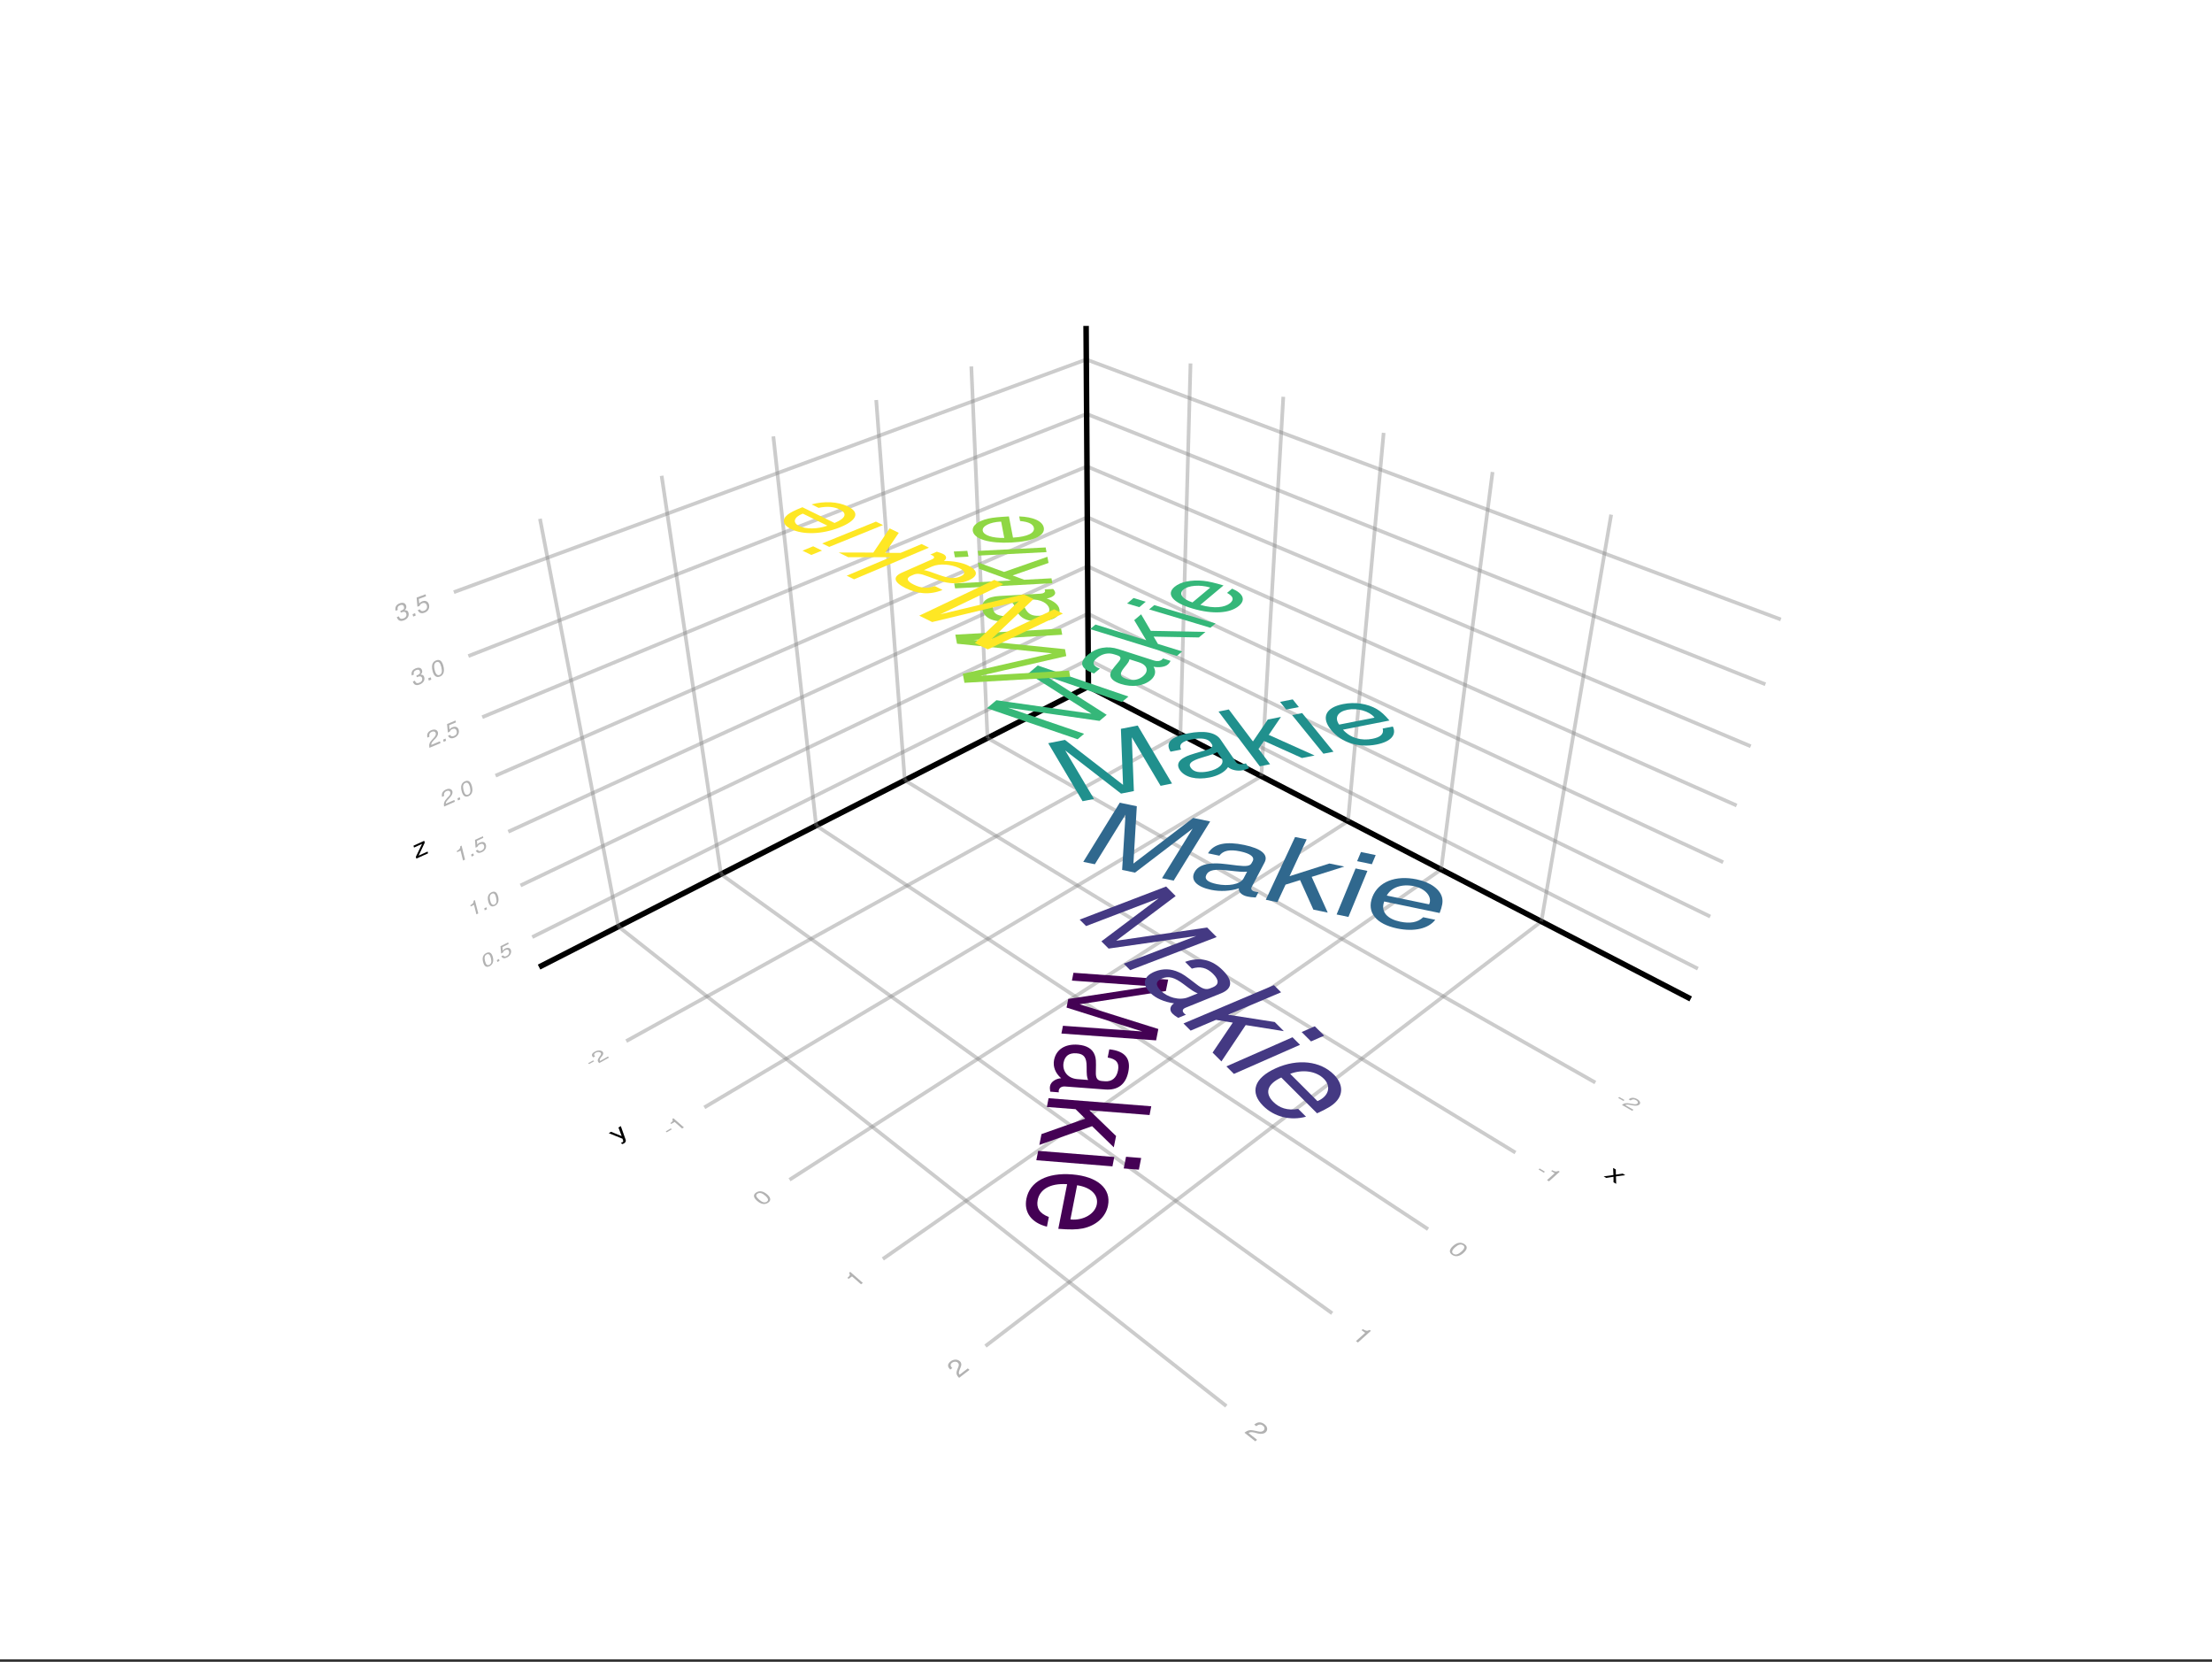 <?xml version="1.0" encoding="UTF-8"?>
<svg xmlns="http://www.w3.org/2000/svg" xmlns:xlink="http://www.w3.org/1999/xlink" width="450pt" height="338pt" viewBox="0 0 450 338" version="1.1">
<rect x="0" y="0" width="450" height="338" fill="#333333" stroke="none"/>
<defs>
<g>
<symbol overflow="visible" id="glyph0-0-tTUHWLTf">
<path style="stroke:none;" d="M 2.156 -1.797 C 2.156 -1.797 0.094 0.047 0.094 0.047 C 0.094 0.047 2.094 1.188 2.094 1.188 C 2.094 1.188 4.156 -0.656 4.156 -0.656 C 4.156 -0.656 2.156 -1.797 2.156 -1.797 Z M 0.469 0.062 C 0.469 0.062 2.25 -1.531 2.25 -1.531 C 2.25 -1.531 3.781 -0.656 3.781 -0.656 C 3.781 -0.656 2 0.938 2 0.938 C 2 0.938 0.469 0.062 0.469 0.062 Z M 0.469 0.062 "/>
</symbol>
<symbol overflow="visible" id="glyph0-1-tTUHWLTf">
<path style="stroke:none;" d="M 1.938 0.109 C 1.938 0.109 0.875 -0.5 0.875 -0.5 C 0.875 -0.5 1.094 -0.688 1.094 -0.688 C 1.094 -0.688 2.156 -0.078 2.156 -0.078 C 2.156 -0.078 1.938 0.109 1.938 0.109 Z M 1.938 0.109 "/>
</symbol>
<symbol overflow="visible" id="glyph1-0-tTUHWLTf">
<path style="stroke:none;" d="M 2.141 -1.812 C 2.141 -1.812 0.094 0.047 0.094 0.047 C 0.094 0.047 2.109 1.203 2.109 1.203 C 2.109 1.203 4.156 -0.656 4.156 -0.656 C 4.156 -0.656 2.141 -1.812 2.141 -1.812 Z M 0.469 0.062 C 0.469 0.062 2.234 -1.531 2.234 -1.531 C 2.234 -1.531 3.781 -0.656 3.781 -0.656 C 3.781 -0.656 2.016 0.938 2.016 0.938 C 2.016 0.938 0.469 0.062 0.469 0.062 Z M 0.469 0.062 "/>
</symbol>
<symbol overflow="visible" id="glyph1-1-tTUHWLTf">
<path style="stroke:none;" d="M 3.703 0.016 C 3.453 0.234 3.016 0.297 2.422 0.188 C 2.422 0.188 1.828 0.078 1.828 0.078 C 1.297 -0.031 1.047 0 0.844 0.125 C 0.844 0.125 2.5 1.062 2.5 1.062 C 2.5 1.062 2.25 1.281 2.25 1.281 C 2.25 1.281 0.156 0.078 0.156 0.078 C 0.625 -0.281 1.016 -0.359 1.922 -0.188 C 1.922 -0.188 2.469 -0.094 2.469 -0.094 C 2.844 -0.016 3.141 -0.047 3.297 -0.188 C 3.516 -0.391 3.391 -0.688 3.031 -0.891 C 2.656 -1.109 2.297 -1.109 1.922 -0.828 C 1.922 -0.828 1.531 -1.047 1.531 -1.047 C 2.047 -1.484 2.625 -1.453 3.266 -1.094 C 3.875 -0.75 4.031 -0.281 3.703 0.016 Z M 3.703 0.016 "/>
</symbol>
<symbol overflow="visible" id="glyph2-0-tTUHWLTf">
<path style="stroke:none;" d="M 2.344 -1.953 C 2.344 -1.953 0.094 0.062 0.094 0.062 C 0.094 0.062 2.125 1.297 2.125 1.297 C 2.125 1.297 4.375 -0.719 4.375 -0.719 C 4.375 -0.719 2.344 -1.953 2.344 -1.953 Z M 0.469 0.062 C 0.469 0.062 2.406 -1.672 2.406 -1.672 C 2.406 -1.672 3.984 -0.719 3.984 -0.719 C 3.984 -0.719 2.047 1.016 2.047 1.016 C 2.047 1.016 0.469 0.062 0.469 0.062 Z M 0.469 0.062 "/>
</symbol>
<symbol overflow="visible" id="glyph2-1-tTUHWLTf">
<path style="stroke:none;" d="M 2.016 0.125 C 2.016 0.125 0.953 -0.531 0.953 -0.531 C 0.953 -0.531 1.172 -0.734 1.172 -0.734 C 1.172 -0.734 2.234 -0.078 2.234 -0.078 C 2.234 -0.078 2.016 0.125 2.016 0.125 Z M 2.016 0.125 "/>
</symbol>
<symbol overflow="visible" id="glyph3-0-tTUHWLTf">
<path style="stroke:none;" d="M 2.344 -1.969 C 2.344 -1.969 0.094 0.062 0.094 0.062 C 0.094 0.062 2.125 1.312 2.125 1.312 C 2.125 1.312 4.375 -0.719 4.375 -0.719 C 4.375 -0.719 2.344 -1.969 2.344 -1.969 Z M 0.484 0.062 C 0.484 0.062 2.422 -1.688 2.422 -1.688 C 2.422 -1.688 4 -0.719 4 -0.719 C 4 -0.719 2.062 1.031 2.062 1.031 C 2.062 1.031 0.484 0.062 0.484 0.062 Z M 0.484 0.062 "/>
</symbol>
<symbol overflow="visible" id="glyph3-1-tTUHWLTf">
<path style="stroke:none;" d="M 1.578 0.969 C 1.578 0.969 1.172 0.719 1.172 0.719 C 1.172 0.719 2.734 -0.688 2.734 -0.688 C 2.734 -0.688 2.031 -1.125 2.031 -1.125 C 2.031 -1.125 2.219 -1.297 2.219 -1.297 C 2.875 -0.969 3.016 -0.953 3.5 -1.156 C 3.5 -1.156 3.766 -1 3.766 -1 C 3.766 -1 1.578 0.969 1.578 0.969 Z M 1.578 0.969 "/>
</symbol>
<symbol overflow="visible" id="glyph4-0-tTUHWLTf">
<path style="stroke:none;" d="M 2.578 -2.156 C 2.578 -2.156 0.094 0.062 0.094 0.062 C 0.094 0.062 2.156 1.422 2.156 1.422 C 2.156 1.422 4.641 -0.797 4.641 -0.797 C 4.641 -0.797 2.578 -2.156 2.578 -2.156 Z M 0.516 0.062 C 0.516 0.062 2.625 -1.844 2.625 -1.844 C 2.625 -1.844 4.219 -0.797 4.219 -0.797 C 4.219 -0.797 2.109 1.109 2.109 1.109 C 2.109 1.109 0.516 0.062 0.516 0.062 Z M 0.516 0.062 "/>
</symbol>
<symbol overflow="visible" id="glyph4-1-tTUHWLTf">
<path style="stroke:none;" d="M 3.469 0.5 C 2.672 1.203 1.891 1.328 1.219 0.891 C 0.516 0.422 0.562 -0.203 1.375 -0.938 C 2.188 -1.656 2.969 -1.781 3.672 -1.312 C 4.375 -0.859 4.312 -0.25 3.469 0.5 Z M 3.078 0.203 C 3.734 -0.375 3.828 -0.797 3.406 -1.078 C 2.969 -1.375 2.438 -1.234 1.781 -0.656 C 1.125 -0.062 1.016 0.375 1.438 0.656 C 1.875 0.953 2.406 0.812 3.078 0.203 Z M 3.078 0.203 "/>
</symbol>
<symbol overflow="visible" id="glyph5-0-tTUHWLTf">
<path style="stroke:none;" d="M 2.812 -2.375 C 2.812 -2.375 0.094 0.062 0.094 0.062 C 0.094 0.062 2.172 1.578 2.172 1.578 C 2.172 1.578 4.891 -0.859 4.891 -0.859 C 4.891 -0.859 2.812 -2.375 2.812 -2.375 Z M 0.516 0.062 C 0.516 0.062 2.859 -2.031 2.859 -2.031 C 2.859 -2.031 4.469 -0.859 4.469 -0.859 C 4.469 -0.859 2.125 1.234 2.125 1.234 C 2.125 1.234 0.516 0.062 0.516 0.062 Z M 0.516 0.062 "/>
</symbol>
<symbol overflow="visible" id="glyph5-1-tTUHWLTf">
<path style="stroke:none;" d="M 1.609 1.156 C 1.609 1.156 1.203 0.875 1.203 0.875 C 1.203 0.875 3.078 -0.812 3.078 -0.812 C 3.078 -0.812 2.344 -1.344 2.344 -1.344 C 2.344 -1.344 2.594 -1.562 2.594 -1.562 C 3.297 -1.156 3.422 -1.141 3.984 -1.406 C 3.984 -1.406 4.25 -1.219 4.25 -1.219 C 4.25 -1.219 1.609 1.156 1.609 1.156 Z M 1.609 1.156 "/>
</symbol>
<symbol overflow="visible" id="glyph6-0-tTUHWLTf">
<path style="stroke:none;" d="M 3.109 -2.625 C 3.109 -2.625 0.094 0.078 0.094 0.078 C 0.094 0.078 2.188 1.734 2.188 1.734 C 2.188 1.734 5.203 -0.969 5.203 -0.969 C 5.203 -0.969 3.109 -2.625 3.109 -2.625 Z M 0.547 0.078 C 0.547 0.078 3.125 -2.234 3.125 -2.234 C 3.125 -2.234 4.75 -0.953 4.75 -0.953 C 4.75 -0.953 2.172 1.359 2.172 1.359 C 2.172 1.359 0.547 0.078 0.547 0.078 Z M 0.547 0.078 "/>
</symbol>
<symbol overflow="visible" id="glyph6-1-tTUHWLTf">
<path style="stroke:none;" d="M 4.453 0.047 C 4.109 0.359 3.547 0.438 2.875 0.281 C 2.875 0.281 2.188 0.094 2.188 0.094 C 1.562 -0.031 1.266 -0.016 0.984 0.188 C 0.984 0.188 2.719 1.562 2.719 1.562 C 2.719 1.562 2.359 1.875 2.359 1.875 C 2.359 1.875 0.156 0.125 0.156 0.125 C 0.859 -0.422 1.312 -0.516 2.359 -0.266 C 2.359 -0.266 3 -0.125 3 -0.125 C 3.438 -0.016 3.781 -0.094 4.016 -0.297 C 4.328 -0.578 4.297 -1 3.922 -1.297 C 3.516 -1.625 3.078 -1.625 2.562 -1.203 C 2.562 -1.203 2.141 -1.531 2.141 -1.531 C 2.875 -2.141 3.578 -2.109 4.25 -1.578 C 4.875 -1.078 4.953 -0.406 4.453 0.047 Z M 4.453 0.047 "/>
</symbol>
<symbol overflow="visible" id="glyph7-0-tTUHWLTf">
<path style="stroke:none;" d="M 2.719 -2.359 C 2.719 -2.359 0.109 0.062 0.109 0.062 C 0.109 0.062 2.625 1.578 2.625 1.578 C 2.625 1.578 5.234 -0.844 5.234 -0.844 C 5.234 -0.844 2.719 -2.359 2.719 -2.359 Z M 0.594 0.062 C 0.594 0.062 2.828 -2.031 2.828 -2.031 C 2.828 -2.031 4.75 -0.875 4.75 -0.875 C 4.75 -0.875 2.516 1.219 2.516 1.219 C 2.516 1.219 0.594 0.062 0.594 0.062 Z M 0.594 0.062 "/>
</symbol>
<symbol overflow="visible" id="glyph7-1-tTUHWLTf">
<path style="stroke:none;" d="M 2.641 1.578 C 2.641 1.578 2.094 1.25 2.094 1.25 C 2.094 1.25 2.094 0.141 2.094 0.141 C 2.094 0.141 0.625 0.375 0.625 0.375 C 0.625 0.375 0.094 0.062 0.094 0.062 C 0.094 0.062 2.078 -0.219 2.078 -0.219 C 2.078 -0.219 2.016 -1.656 2.016 -1.656 C 2.016 -1.656 2.562 -1.344 2.562 -1.344 C 2.562 -1.344 2.578 -0.297 2.578 -0.297 C 2.578 -0.297 3.969 -0.5 3.969 -0.5 C 3.969 -0.5 4.484 -0.188 4.484 -0.188 C 4.484 -0.188 2.594 0.062 2.594 0.062 C 2.594 0.062 2.641 1.578 2.641 1.578 Z M 2.641 1.578 "/>
</symbol>
<symbol overflow="visible" id="glyph8-0-tTUHWLTf">
<path style="stroke:none;" d="M -1.922 -1.812 C -1.922 -1.812 0.078 -0.047 0.078 -0.047 C 0.078 -0.047 2.016 -1.125 2.016 -1.125 C 2.016 -1.125 0.016 -2.891 0.016 -2.891 C 0.016 -2.891 -1.922 -1.812 -1.922 -1.812 Z M 0.172 -0.297 C 0.172 -0.297 -1.547 -1.812 -1.547 -1.812 C -1.547 -1.812 -0.062 -2.641 -0.062 -2.641 C -0.062 -2.641 1.656 -1.125 1.656 -1.125 C 1.656 -1.125 0.172 -0.297 0.172 -0.297 Z M 0.172 -0.297 "/>
</symbol>
<symbol overflow="visible" id="glyph8-1-tTUHWLTf">
<path style="stroke:none;" d="M 0.562 -1.25 C 0.562 -1.25 -0.469 -0.688 -0.469 -0.688 C -0.469 -0.688 -0.672 -0.859 -0.672 -0.859 C -0.672 -0.859 0.359 -1.422 0.359 -1.422 C 0.359 -1.422 0.562 -1.25 0.562 -1.25 Z M 0.562 -1.25 "/>
</symbol>
<symbol overflow="visible" id="glyph9-0-tTUHWLTf">
<path style="stroke:none;" d="M -1.938 -1.812 C -1.938 -1.812 0.078 -0.047 0.078 -0.047 C 0.078 -0.047 2 -1.109 2 -1.109 C 2 -1.109 -0.016 -2.875 -0.016 -2.875 C -0.016 -2.875 -1.938 -1.812 -1.938 -1.812 Z M 0.172 -0.297 C 0.172 -0.297 -1.562 -1.812 -1.562 -1.812 C -1.562 -1.812 -0.094 -2.641 -0.094 -2.641 C -0.094 -2.641 1.641 -1.125 1.641 -1.125 C 1.641 -1.125 0.172 -0.297 0.172 -0.297 Z M 0.172 -0.297 "/>
</symbol>
<symbol overflow="visible" id="glyph9-1-tTUHWLTf">
<path style="stroke:none;" d="M 0.797 -2.438 C 1.047 -2.219 1.031 -1.906 0.766 -1.547 C 0.766 -1.547 0.484 -1.188 0.484 -1.188 C 0.234 -0.844 0.188 -0.672 0.344 -0.516 C 0.344 -0.516 1.922 -1.406 1.922 -1.406 C 1.922 -1.406 2.156 -1.203 2.156 -1.203 C 2.156 -1.203 0.156 -0.078 0.156 -0.078 C -0.25 -0.469 -0.234 -0.734 0.156 -1.297 C 0.156 -1.297 0.406 -1.641 0.406 -1.641 C 0.562 -1.875 0.578 -2.078 0.422 -2.203 C 0.203 -2.391 -0.203 -2.391 -0.547 -2.203 C -0.922 -2 -1 -1.75 -0.688 -1.438 C -0.688 -1.438 -1.062 -1.234 -1.062 -1.234 C -1.516 -1.656 -1.375 -2.047 -0.75 -2.391 C -0.188 -2.719 0.469 -2.719 0.797 -2.438 Z M 0.797 -2.438 "/>
</symbol>
<symbol overflow="visible" id="glyph10-0-tTUHWLTf">
<path style="stroke:none;" d="M -2.109 -1.984 C -2.109 -1.984 0.078 -0.047 0.078 -0.047 C 0.078 -0.047 2.047 -1.219 2.047 -1.219 C 2.047 -1.219 -0.141 -3.156 -0.141 -3.156 C -0.141 -3.156 -2.109 -1.984 -2.109 -1.984 Z M 0.156 -0.328 C 0.156 -0.328 -1.719 -1.984 -1.719 -1.984 C -1.719 -1.984 -0.203 -2.891 -0.203 -2.891 C -0.203 -2.891 1.672 -1.234 1.672 -1.234 C 1.672 -1.234 0.156 -0.328 0.156 -0.328 Z M 0.156 -0.328 "/>
</symbol>
<symbol overflow="visible" id="glyph10-1-tTUHWLTf">
<path style="stroke:none;" d="M 0.5 -1.375 C 0.5 -1.375 -0.531 -0.766 -0.531 -0.766 C -0.531 -0.766 -0.734 -0.953 -0.734 -0.953 C -0.734 -0.953 0.297 -1.562 0.297 -1.562 C 0.297 -1.562 0.5 -1.375 0.5 -1.375 Z M 0.5 -1.375 "/>
</symbol>
<symbol overflow="visible" id="glyph11-0-tTUHWLTf">
<path style="stroke:none;" d="M -2.109 -1.969 C -2.109 -1.969 0.078 -0.047 0.078 -0.047 C 0.078 -0.047 2.031 -1.219 2.031 -1.219 C 2.031 -1.219 -0.156 -3.141 -0.156 -3.141 C -0.156 -3.141 -2.109 -1.969 -2.109 -1.969 Z M 0.156 -0.328 C 0.156 -0.328 -1.734 -1.969 -1.734 -1.969 C -1.734 -1.969 -0.234 -2.859 -0.234 -2.859 C -0.234 -2.859 1.656 -1.219 1.656 -1.219 C 1.656 -1.219 0.156 -0.328 0.156 -0.328 Z M 0.156 -0.328 "/>
</symbol>
<symbol overflow="visible" id="glyph11-1-tTUHWLTf">
<path style="stroke:none;" d="M 1.5 -0.891 C 1.5 -0.891 1.125 -0.672 1.125 -0.672 C 1.125 -0.672 -0.391 -2 -0.391 -2 C -0.391 -2 -1.078 -1.594 -1.078 -1.594 C -1.078 -1.594 -1.266 -1.766 -1.266 -1.766 C -0.719 -2.141 -0.703 -2.25 -0.875 -2.609 C -0.875 -2.609 -0.625 -2.75 -0.625 -2.75 C -0.625 -2.75 1.5 -0.891 1.5 -0.891 Z M 1.5 -0.891 "/>
</symbol>
<symbol overflow="visible" id="glyph12-0-tTUHWLTf">
<path style="stroke:none;" d="M -2.297 -2.156 C -2.297 -2.156 0.094 -0.062 0.094 -0.062 C 0.094 -0.062 2.062 -1.328 2.062 -1.328 C 2.062 -1.328 -0.328 -3.422 -0.328 -3.422 C -0.328 -3.422 -2.297 -2.156 -2.297 -2.156 Z M 0.141 -0.359 C 0.141 -0.359 -1.906 -2.156 -1.906 -2.156 C -1.906 -2.156 -0.375 -3.141 -0.375 -3.141 C -0.375 -3.141 1.672 -1.344 1.672 -1.344 C 1.672 -1.344 0.141 -0.359 0.141 -0.359 Z M 0.141 -0.359 "/>
</symbol>
<symbol overflow="visible" id="glyph12-1-tTUHWLTf">
<path style="stroke:none;" d="M 1.109 -2.422 C 1.875 -1.75 1.906 -1.156 1.25 -0.734 C 0.578 -0.297 -0.172 -0.438 -0.953 -1.125 C -1.734 -1.812 -1.812 -2.391 -1.141 -2.828 C -0.453 -3.266 0.297 -3.125 1.109 -2.422 Z M 0.688 -2.188 C 0.062 -2.734 -0.453 -2.859 -0.875 -2.594 C -1.297 -2.328 -1.188 -1.922 -0.547 -1.375 C 0.094 -0.812 0.578 -0.688 0.984 -0.938 C 1.422 -1.219 1.359 -1.609 0.688 -2.188 Z M 0.688 -2.188 "/>
</symbol>
<symbol overflow="visible" id="glyph13-0-tTUHWLTf">
<path style="stroke:none;" d="M -2.547 -2.375 C -2.547 -2.375 0.094 -0.062 0.094 -0.062 C 0.094 -0.062 2.078 -1.469 2.078 -1.469 C 2.078 -1.469 -0.562 -3.781 -0.562 -3.781 C -0.562 -3.781 -2.547 -2.375 -2.547 -2.375 Z M 0.125 -0.391 C 0.125 -0.391 -2.141 -2.359 -2.141 -2.359 C -2.141 -2.359 -0.594 -3.438 -0.594 -3.438 C -0.594 -3.438 1.672 -1.469 1.672 -1.469 C 1.672 -1.469 0.125 -0.391 0.125 -0.391 Z M 0.125 -0.391 "/>
</symbol>
<symbol overflow="visible" id="glyph13-1-tTUHWLTf">
<path style="stroke:none;" d="M 1.531 -1.078 C 1.531 -1.078 1.156 -0.812 1.156 -0.812 C 1.156 -0.812 -0.672 -2.406 -0.672 -2.406 C -0.672 -2.406 -1.375 -1.906 -1.375 -1.906 C -1.375 -1.906 -1.609 -2.109 -1.609 -2.109 C -1.062 -2.609 -1.016 -2.703 -1.281 -3.141 C -1.281 -3.141 -1.031 -3.328 -1.031 -3.328 C -1.031 -3.328 1.531 -1.078 1.531 -1.078 Z M 1.531 -1.078 "/>
</symbol>
<symbol overflow="visible" id="glyph14-0-tTUHWLTf">
<path style="stroke:none;" d="M -2.812 -2.609 C -2.812 -2.609 0.094 -0.062 0.094 -0.062 C 0.094 -0.062 2.109 -1.625 2.109 -1.625 C 2.109 -1.625 -0.797 -4.172 -0.797 -4.172 C -0.797 -4.172 -2.812 -2.609 -2.812 -2.609 Z M 0.125 -0.422 C 0.125 -0.422 -2.375 -2.625 -2.375 -2.625 C -2.375 -2.625 -0.828 -3.812 -0.828 -3.812 C -0.828 -3.812 1.672 -1.609 1.672 -1.609 C 1.672 -1.609 0.125 -0.422 0.125 -0.422 Z M 0.125 -0.422 "/>
</symbol>
<symbol overflow="visible" id="glyph14-1-tTUHWLTf">
<path style="stroke:none;" d="M 0.281 -3.5 C 0.625 -3.203 0.703 -2.781 0.453 -2.234 C 0.453 -2.234 0.234 -1.703 0.234 -1.703 C 0.047 -1.234 0.047 -0.984 0.25 -0.75 C 0.25 -0.75 1.922 -2.031 1.922 -2.031 C 1.922 -2.031 2.266 -1.734 2.266 -1.734 C 2.266 -1.734 0.156 -0.109 0.156 -0.109 C -0.438 -0.688 -0.5 -1.078 -0.188 -1.875 C -0.188 -1.875 0.016 -2.375 0.016 -2.375 C 0.156 -2.719 0.109 -3 -0.109 -3.203 C -0.406 -3.469 -0.922 -3.453 -1.281 -3.188 C -1.656 -2.891 -1.688 -2.531 -1.234 -2.094 C -1.234 -2.094 -1.641 -1.797 -1.641 -1.797 C -2.297 -2.406 -2.219 -2.953 -1.562 -3.469 C -0.969 -3.922 -0.203 -3.922 0.281 -3.5 Z M 0.281 -3.5 "/>
</symbol>
<symbol overflow="visible" id="glyph15-0-tTUHWLTf">
<path style="stroke:none;" d="M -2.453 -2.391 C -2.453 -2.391 0.109 -0.062 0.109 -0.062 C 0.109 -0.062 2.516 -1.484 2.516 -1.484 C 2.516 -1.484 -0.047 -3.812 -0.047 -3.812 C -0.047 -3.812 -2.453 -2.391 -2.453 -2.391 Z M 0.203 -0.406 C 0.203 -0.406 -2 -2.406 -2 -2.406 C -2 -2.406 -0.156 -3.484 -0.156 -3.484 C -0.156 -3.484 2.047 -1.484 2.047 -1.484 C 2.047 -1.484 0.203 -0.406 0.203 -0.406 Z M 0.203 -0.406 "/>
</symbol>
<symbol overflow="visible" id="glyph15-1-tTUHWLTf">
<path style="stroke:none;" d="M 0.719 -3.172 C 0.719 -3.172 1.703 -0.406 1.703 -0.406 C 1.812 -0.094 1.672 0.156 1.359 0.344 C 1.234 0.406 1.125 0.469 1 0.484 C 1 0.484 0.734 0.25 0.734 0.25 C 0.859 0.188 0.938 0.172 1.016 0.125 C 1.203 0.016 1.25 -0.078 1.188 -0.234 C 1.188 -0.234 1.062 -0.609 1.062 -0.609 C 1.062 -0.609 -1.734 -1.734 -1.734 -1.734 C -1.734 -1.734 -1.266 -2.016 -1.266 -2.016 C -1.266 -2.016 0.891 -1.141 0.891 -1.141 C 0.891 -1.141 0.234 -2.891 0.234 -2.891 C 0.234 -2.891 0.719 -3.172 0.719 -3.172 Z M 0.719 -3.172 "/>
</symbol>
<symbol overflow="visible" id="glyph16-0-tTUHWLTf">
<path style="stroke:none;" d="M -0.594 -2.734 C -0.594 -2.734 0.078 -0.047 0.078 -0.047 C 0.078 -0.047 2.016 -1.016 2.016 -1.016 C 2.016 -1.016 1.344 -3.703 1.344 -3.703 C 1.344 -3.703 -0.594 -2.734 -0.594 -2.734 Z M 0.266 -0.344 C 0.266 -0.344 -0.312 -2.641 -0.312 -2.641 C -0.312 -2.641 1.156 -3.375 1.156 -3.375 C 1.156 -3.375 1.734 -1.078 1.734 -1.078 C 1.734 -1.078 0.266 -0.344 0.266 -0.344 Z M 0.266 -0.344 "/>
</symbol>
<symbol overflow="visible" id="glyph16-1-tTUHWLTf">
<path style="stroke:none;" d="M 1.859 -2.359 C 2.078 -1.5 1.828 -0.844 1.188 -0.531 C 0.547 -0.203 0.094 -0.5 -0.125 -1.375 C -0.359 -2.25 -0.141 -2.875 0.516 -3.203 C 1.188 -3.531 1.625 -3.25 1.859 -2.359 Z M 1.453 -2.188 C 1.281 -2.875 1.016 -3.125 0.594 -2.922 C 0.188 -2.719 0.078 -2.266 0.266 -1.562 C 0.438 -0.844 0.719 -0.609 1.125 -0.812 C 1.547 -1.016 1.641 -1.438 1.453 -2.188 Z M 1.453 -2.188 "/>
</symbol>
<symbol overflow="visible" id="glyph17-0-tTUHWLTf">
<path style="stroke:none;" d="M -0.578 -2.719 C -0.578 -2.719 0.078 -0.047 0.078 -0.047 C 0.078 -0.047 2 -1 2 -1 C 2 -1 1.344 -3.672 1.344 -3.672 C 1.344 -3.672 -0.578 -2.719 -0.578 -2.719 Z M 0.266 -0.344 C 0.266 -0.344 -0.297 -2.641 -0.297 -2.641 C -0.297 -2.641 1.172 -3.375 1.172 -3.375 C 1.172 -3.375 1.734 -1.078 1.734 -1.078 C 1.734 -1.078 0.266 -0.344 0.266 -0.344 Z M 0.266 -0.344 "/>
</symbol>
<symbol overflow="visible" id="glyph17-1-tTUHWLTf">
<path style="stroke:none;" d="M 0.812 -0.406 C 0.812 -0.406 0.375 -0.188 0.375 -0.188 C 0.375 -0.188 0.281 -0.578 0.281 -0.578 C 0.281 -0.578 0.719 -0.797 0.719 -0.797 C 0.719 -0.797 0.812 -0.406 0.812 -0.406 Z M 0.812 -0.406 "/>
</symbol>
<symbol overflow="visible" id="glyph18-0-tTUHWLTf">
<path style="stroke:none;" d="M -0.562 -2.734 C -0.562 -2.734 0.078 -0.047 0.078 -0.047 C 0.078 -0.047 1.984 -1 1.984 -1 C 1.984 -1 1.344 -3.688 1.344 -3.688 C 1.344 -3.688 -0.562 -2.734 -0.562 -2.734 Z M 0.266 -0.344 C 0.266 -0.344 -0.297 -2.656 -0.297 -2.656 C -0.297 -2.656 1.172 -3.391 1.172 -3.391 C 1.172 -3.391 1.734 -1.078 1.734 -1.078 C 1.734 -1.078 0.266 -0.344 0.266 -0.344 Z M 0.266 -0.344 "/>
</symbol>
<symbol overflow="visible" id="glyph18-1-tTUHWLTf">
<path style="stroke:none;" d="M 1.969 -1.938 C 2.094 -1.391 1.766 -0.812 1.156 -0.516 C 0.625 -0.25 0.234 -0.297 0 -0.75 C 0 -0.75 0.359 -0.938 0.359 -0.938 C 0.516 -0.688 0.75 -0.641 1.062 -0.797 C 1.469 -1 1.672 -1.344 1.578 -1.719 C 1.484 -2.094 1.188 -2.203 0.781 -2 C 0.562 -1.891 0.422 -1.75 0.312 -1.484 C 0.312 -1.484 -0.047 -1.312 -0.047 -1.312 C -0.047 -1.312 -0.172 -2.797 -0.172 -2.797 C -0.172 -2.797 1.391 -3.578 1.391 -3.578 C 1.391 -3.578 1.484 -3.25 1.484 -3.25 C 1.484 -3.25 0.234 -2.625 0.234 -2.625 C 0.234 -2.625 0.266 -1.891 0.266 -1.891 C 0.422 -2.078 0.562 -2.219 0.781 -2.328 C 1.359 -2.609 1.844 -2.453 1.969 -1.938 Z M 1.969 -1.938 "/>
</symbol>
<symbol overflow="visible" id="glyph19-0-tTUHWLTf">
<path style="stroke:none;" d="M -0.625 -2.844 C -0.625 -2.844 0.078 -0.047 0.078 -0.047 C 0.078 -0.047 2.062 -1 2.062 -1 C 2.062 -1 1.359 -3.797 1.359 -3.797 C 1.359 -3.797 -0.625 -2.844 -0.625 -2.844 Z M 0.266 -0.359 C 0.266 -0.359 -0.344 -2.75 -0.344 -2.75 C -0.344 -2.75 1.172 -3.469 1.172 -3.469 C 1.172 -3.469 1.781 -1.078 1.781 -1.078 C 1.781 -1.078 0.266 -0.359 0.266 -0.359 Z M 0.266 -0.359 "/>
</symbol>
<symbol overflow="visible" id="glyph19-1-tTUHWLTf">
<path style="stroke:none;" d="M 1.516 -0.734 C 1.516 -0.734 1.141 -0.547 1.141 -0.547 C 1.141 -0.547 0.656 -2.484 0.656 -2.484 C 0.656 -2.484 -0.031 -2.156 -0.031 -2.156 C -0.031 -2.156 -0.094 -2.406 -0.094 -2.406 C 0.484 -2.75 0.547 -2.859 0.578 -3.328 C 0.578 -3.328 0.828 -3.453 0.828 -3.453 C 0.828 -3.453 1.516 -0.734 1.516 -0.734 Z M 1.516 -0.734 "/>
</symbol>
<symbol overflow="visible" id="glyph20-0-tTUHWLTf">
<path style="stroke:none;" d="M -0.609 -2.844 C -0.609 -2.844 0.078 -0.047 0.078 -0.047 C 0.078 -0.047 2.062 -0.984 2.062 -0.984 C 2.062 -0.984 1.375 -3.781 1.375 -3.781 C 1.375 -3.781 -0.609 -2.844 -0.609 -2.844 Z M 0.266 -0.359 C 0.266 -0.359 -0.328 -2.75 -0.328 -2.75 C -0.328 -2.75 1.188 -3.469 1.188 -3.469 C 1.188 -3.469 1.781 -1.078 1.781 -1.078 C 1.781 -1.078 0.266 -0.359 0.266 -0.359 Z M 0.266 -0.359 "/>
</symbol>
<symbol overflow="visible" id="glyph20-1-tTUHWLTf">
<path style="stroke:none;" d="M 0.828 -0.406 C 0.828 -0.406 0.375 -0.188 0.375 -0.188 C 0.375 -0.188 0.281 -0.594 0.281 -0.594 C 0.281 -0.594 0.734 -0.812 0.734 -0.812 C 0.734 -0.812 0.828 -0.406 0.828 -0.406 Z M 0.828 -0.406 "/>
</symbol>
<symbol overflow="visible" id="glyph21-0-tTUHWLTf">
<path style="stroke:none;" d="M -0.594 -2.828 C -0.594 -2.828 0.078 -0.047 0.078 -0.047 C 0.078 -0.047 2.047 -0.984 2.047 -0.984 C 2.047 -0.984 1.375 -3.766 1.375 -3.766 C 1.375 -3.766 -0.594 -2.828 -0.594 -2.828 Z M 0.266 -0.359 C 0.266 -0.359 -0.312 -2.75 -0.312 -2.75 C -0.312 -2.75 1.188 -3.469 1.188 -3.469 C 1.188 -3.469 1.766 -1.078 1.766 -1.078 C 1.766 -1.078 0.266 -0.359 0.266 -0.359 Z M 0.266 -0.359 "/>
</symbol>
<symbol overflow="visible" id="glyph21-1-tTUHWLTf">
<path style="stroke:none;" d="M 1.891 -2.375 C 2.109 -1.484 1.859 -0.828 1.219 -0.516 C 0.547 -0.188 0.094 -0.516 -0.125 -1.406 C -0.359 -2.328 -0.125 -2.953 0.547 -3.281 C 1.203 -3.594 1.656 -3.297 1.891 -2.375 Z M 1.469 -2.203 C 1.297 -2.938 1.031 -3.172 0.625 -2.984 C 0.203 -2.781 0.078 -2.344 0.266 -1.594 C 0.438 -0.859 0.734 -0.594 1.141 -0.781 C 1.562 -0.984 1.656 -1.438 1.469 -2.203 Z M 1.469 -2.203 "/>
</symbol>
<symbol overflow="visible" id="glyph22-0-tTUHWLTf">
<path style="stroke:none;" d="M -0.656 -2.969 C -0.656 -2.969 0.078 -0.047 0.078 -0.047 C 0.078 -0.047 2.109 -0.969 2.109 -0.969 C 2.109 -0.969 1.375 -3.891 1.375 -3.891 C 1.375 -3.891 -0.656 -2.969 -0.656 -2.969 Z M 0.281 -0.359 C 0.281 -0.359 -0.344 -2.859 -0.344 -2.859 C -0.344 -2.859 1.219 -3.578 1.219 -3.578 C 1.219 -3.578 1.844 -1.078 1.844 -1.078 C 1.844 -1.078 0.281 -0.359 0.281 -0.359 Z M 0.281 -0.359 "/>
</symbol>
<symbol overflow="visible" id="glyph22-1-tTUHWLTf">
<path style="stroke:none;" d="M 1.562 -0.719 C 1.562 -0.719 1.156 -0.531 1.156 -0.531 C 1.156 -0.531 0.656 -2.547 0.656 -2.547 C 0.656 -2.547 -0.047 -2.219 -0.047 -2.219 C -0.047 -2.219 -0.109 -2.469 -0.109 -2.469 C 0.5 -2.844 0.562 -2.922 0.609 -3.453 C 0.609 -3.453 0.859 -3.562 0.859 -3.562 C 0.859 -3.562 1.562 -0.719 1.562 -0.719 Z M 1.562 -0.719 "/>
</symbol>
<symbol overflow="visible" id="glyph23-0-tTUHWLTf">
<path style="stroke:none;" d="M -0.625 -2.953 C -0.625 -2.953 0.078 -0.047 0.078 -0.047 C 0.078 -0.047 2.094 -0.969 2.094 -0.969 C 2.094 -0.969 1.391 -3.875 1.391 -3.875 C 1.391 -3.875 -0.625 -2.953 -0.625 -2.953 Z M 0.281 -0.359 C 0.281 -0.359 -0.328 -2.859 -0.328 -2.859 C -0.328 -2.859 1.219 -3.562 1.219 -3.562 C 1.219 -3.562 1.828 -1.062 1.828 -1.062 C 1.828 -1.062 0.281 -0.359 0.281 -0.359 Z M 0.281 -0.359 "/>
</symbol>
<symbol overflow="visible" id="glyph23-1-tTUHWLTf">
<path style="stroke:none;" d="M 0.844 -0.391 C 0.844 -0.391 0.391 -0.172 0.391 -0.172 C 0.391 -0.172 0.281 -0.594 0.281 -0.594 C 0.281 -0.594 0.734 -0.812 0.734 -0.812 C 0.734 -0.812 0.844 -0.391 0.844 -0.391 Z M 0.844 -0.391 "/>
</symbol>
<symbol overflow="visible" id="glyph24-0-tTUHWLTf">
<path style="stroke:none;" d="M -0.625 -2.953 C -0.625 -2.953 0.078 -0.047 0.078 -0.047 C 0.078 -0.047 2.094 -0.969 2.094 -0.969 C 2.094 -0.969 1.391 -3.875 1.391 -3.875 C 1.391 -3.875 -0.625 -2.953 -0.625 -2.953 Z M 0.281 -0.359 C 0.281 -0.359 -0.328 -2.859 -0.328 -2.859 C -0.328 -2.859 1.203 -3.562 1.203 -3.562 C 1.203 -3.562 1.812 -1.062 1.812 -1.062 C 1.812 -1.062 0.281 -0.359 0.281 -0.359 Z M 0.281 -0.359 "/>
</symbol>
<symbol overflow="visible" id="glyph24-1-tTUHWLTf">
<path style="stroke:none;" d="M 2.047 -1.984 C 2.203 -1.391 1.859 -0.781 1.219 -0.5 C 0.656 -0.234 0.234 -0.297 -0.016 -0.812 C -0.016 -0.812 0.375 -0.984 0.375 -0.984 C 0.547 -0.703 0.781 -0.641 1.125 -0.797 C 1.562 -1 1.781 -1.359 1.672 -1.766 C 1.578 -2.188 1.25 -2.297 0.812 -2.094 C 0.578 -1.984 0.438 -1.844 0.297 -1.562 C 0.297 -1.562 -0.062 -1.406 -0.062 -1.406 C -0.062 -1.406 -0.172 -3 -0.172 -3 C -0.172 -3 1.438 -3.734 1.438 -3.734 C 1.438 -3.734 1.516 -3.406 1.516 -3.406 C 1.516 -3.406 0.219 -2.812 0.219 -2.812 C 0.219 -2.812 0.281 -2 0.281 -2 C 0.422 -2.219 0.578 -2.344 0.812 -2.438 C 1.422 -2.719 1.922 -2.547 2.047 -1.984 Z M 2.047 -1.984 "/>
</symbol>
<symbol overflow="visible" id="glyph25-0-tTUHWLTf">
<path style="stroke:none;" d="M -0.688 -3.078 C -0.688 -3.078 0.078 -0.031 0.078 -0.031 C 0.078 -0.031 2.172 -0.953 2.172 -0.953 C 2.172 -0.953 1.406 -4 1.406 -4 C 1.406 -4 -0.688 -3.078 -0.688 -3.078 Z M 0.281 -0.359 C 0.281 -0.359 -0.375 -2.969 -0.375 -2.969 C -0.375 -2.969 1.234 -3.672 1.234 -3.672 C 1.234 -3.672 1.891 -1.062 1.891 -1.062 C 1.891 -1.062 0.281 -0.359 0.281 -0.359 Z M 0.281 -0.359 "/>
</symbol>
<symbol overflow="visible" id="glyph25-1-tTUHWLTf">
<path style="stroke:none;" d="M 1.859 -3.141 C 1.938 -2.781 1.766 -2.359 1.375 -1.938 C 1.375 -1.938 0.984 -1.5 0.984 -1.5 C 0.609 -1.125 0.5 -0.891 0.516 -0.641 C 0.516 -0.641 2.25 -1.406 2.25 -1.406 C 2.25 -1.406 2.344 -1.031 2.344 -1.031 C 2.344 -1.031 0.156 -0.062 0.156 -0.062 C 0.047 -0.734 0.172 -1.109 0.75 -1.766 C 0.75 -1.766 1.125 -2.156 1.125 -2.156 C 1.391 -2.438 1.5 -2.703 1.438 -2.953 C 1.359 -3.266 1.016 -3.375 0.641 -3.219 C 0.25 -3.031 0.062 -2.734 0.156 -2.219 C 0.156 -2.219 -0.25 -2.031 -0.25 -2.031 C -0.422 -2.766 -0.094 -3.25 0.578 -3.547 C 1.203 -3.812 1.719 -3.641 1.859 -3.141 Z M 1.859 -3.141 "/>
</symbol>
<symbol overflow="visible" id="glyph26-0-tTUHWLTf">
<path style="stroke:none;" d="M -0.656 -3.062 C -0.656 -3.062 0.078 -0.031 0.078 -0.031 C 0.078 -0.031 2.156 -0.953 2.156 -0.953 C 2.156 -0.953 1.422 -3.984 1.422 -3.984 C 1.422 -3.984 -0.656 -3.062 -0.656 -3.062 Z M 0.281 -0.359 C 0.281 -0.359 -0.359 -2.969 -0.359 -2.969 C -0.359 -2.969 1.234 -3.672 1.234 -3.672 C 1.234 -3.672 1.875 -1.062 1.875 -1.062 C 1.875 -1.062 0.281 -0.359 0.281 -0.359 Z M 0.281 -0.359 "/>
</symbol>
<symbol overflow="visible" id="glyph26-1-tTUHWLTf">
<path style="stroke:none;" d="M 0.875 -0.391 C 0.875 -0.391 0.406 -0.172 0.406 -0.172 C 0.406 -0.172 0.297 -0.609 0.297 -0.609 C 0.297 -0.609 0.766 -0.828 0.766 -0.828 C 0.766 -0.828 0.875 -0.391 0.875 -0.391 Z M 0.875 -0.391 "/>
</symbol>
<symbol overflow="visible" id="glyph27-0-tTUHWLTf">
<path style="stroke:none;" d="M -0.656 -3.078 C -0.656 -3.078 0.078 -0.031 0.078 -0.031 C 0.078 -0.031 2.141 -0.938 2.141 -0.938 C 2.141 -0.938 1.406 -3.984 1.406 -3.984 C 1.406 -3.984 -0.656 -3.078 -0.656 -3.078 Z M 0.281 -0.359 C 0.281 -0.359 -0.359 -2.969 -0.359 -2.969 C -0.359 -2.969 1.219 -3.672 1.219 -3.672 C 1.219 -3.672 1.859 -1.062 1.859 -1.062 C 1.859 -1.062 0.281 -0.359 0.281 -0.359 Z M 0.281 -0.359 "/>
</symbol>
<symbol overflow="visible" id="glyph27-1-tTUHWLTf">
<path style="stroke:none;" d="M 1.969 -2.438 C 2.203 -1.469 1.969 -0.797 1.281 -0.484 C 0.578 -0.188 0.094 -0.547 -0.141 -1.547 C -0.391 -2.531 -0.156 -3.203 0.547 -3.5 C 1.234 -3.812 1.719 -3.453 1.969 -2.438 Z M 1.562 -2.297 C 1.359 -3.094 1.047 -3.359 0.625 -3.172 C 0.172 -2.984 0.047 -2.516 0.25 -1.703 C 0.438 -0.891 0.75 -0.609 1.188 -0.797 C 1.625 -0.984 1.75 -1.453 1.562 -2.297 Z M 1.562 -2.297 "/>
</symbol>
<symbol overflow="visible" id="glyph28-0-tTUHWLTf">
<path style="stroke:none;" d="M -0.703 -3.234 C -0.703 -3.234 0.094 -0.047 0.094 -0.047 C 0.094 -0.047 2.234 -0.938 2.234 -0.938 C 2.234 -0.938 1.438 -4.125 1.438 -4.125 C 1.438 -4.125 -0.703 -3.234 -0.703 -3.234 Z M 0.281 -0.375 C 0.281 -0.375 -0.391 -3.094 -0.391 -3.094 C -0.391 -3.094 1.25 -3.781 1.25 -3.781 C 1.25 -3.781 1.922 -1.062 1.922 -1.062 C 1.922 -1.062 0.281 -0.375 0.281 -0.375 Z M 0.281 -0.375 "/>
</symbol>
<symbol overflow="visible" id="glyph28-1-tTUHWLTf">
<path style="stroke:none;" d="M 1.891 -3.203 C 1.984 -2.828 1.812 -2.406 1.406 -1.969 C 1.406 -1.969 0.984 -1.531 0.984 -1.531 C 0.625 -1.141 0.516 -0.906 0.547 -0.656 C 0.547 -0.656 2.312 -1.391 2.312 -1.391 C 2.312 -1.391 2.406 -1 2.406 -1 C 2.406 -1 0.156 -0.062 0.156 -0.062 C 0.031 -0.75 0.156 -1.156 0.781 -1.797 C 0.781 -1.797 1.156 -2.203 1.156 -2.203 C 1.406 -2.5 1.516 -2.781 1.453 -3.016 C 1.375 -3.359 1.031 -3.484 0.656 -3.328 C 0.234 -3.156 0.047 -2.828 0.156 -2.312 C 0.156 -2.312 -0.25 -2.141 -0.25 -2.141 C -0.422 -2.891 -0.125 -3.375 0.578 -3.656 C 1.203 -3.922 1.766 -3.734 1.891 -3.203 Z M 1.891 -3.203 "/>
</symbol>
<symbol overflow="visible" id="glyph29-0-tTUHWLTf">
<path style="stroke:none;" d="M -0.688 -3.219 C -0.688 -3.219 0.094 -0.047 0.094 -0.047 C 0.094 -0.047 2.219 -0.922 2.219 -0.922 C 2.219 -0.922 1.438 -4.094 1.438 -4.094 C 1.438 -4.094 -0.688 -3.219 -0.688 -3.219 Z M 0.281 -0.375 C 0.281 -0.375 -0.375 -3.094 -0.375 -3.094 C -0.375 -3.094 1.25 -3.781 1.25 -3.781 C 1.25 -3.781 1.906 -1.062 1.906 -1.062 C 1.906 -1.062 0.281 -0.375 0.281 -0.375 Z M 0.281 -0.375 "/>
</symbol>
<symbol overflow="visible" id="glyph29-1-tTUHWLTf">
<path style="stroke:none;" d="M 0.891 -0.375 C 0.891 -0.375 0.406 -0.172 0.406 -0.172 C 0.406 -0.172 0.297 -0.625 0.297 -0.625 C 0.297 -0.625 0.781 -0.828 0.781 -0.828 C 0.781 -0.828 0.891 -0.375 0.891 -0.375 Z M 0.891 -0.375 "/>
</symbol>
<symbol overflow="visible" id="glyph30-0-tTUHWLTf">
<path style="stroke:none;" d="M -0.672 -3.203 C -0.672 -3.203 0.094 -0.031 0.094 -0.031 C 0.094 -0.031 2.203 -0.922 2.203 -0.922 C 2.203 -0.922 1.438 -4.094 1.438 -4.094 C 1.438 -4.094 -0.672 -3.203 -0.672 -3.203 Z M 0.266 -0.375 C 0.266 -0.375 -0.391 -3.094 -0.391 -3.094 C -0.391 -3.094 1.25 -3.766 1.25 -3.766 C 1.25 -3.766 1.906 -1.047 1.906 -1.047 C 1.906 -1.047 0.266 -0.375 0.266 -0.375 Z M 0.266 -0.375 "/>
</symbol>
<symbol overflow="visible" id="glyph30-1-tTUHWLTf">
<path style="stroke:none;" d="M 2.156 -2.031 C 2.312 -1.375 1.953 -0.75 1.281 -0.469 C 0.688 -0.219 0.25 -0.312 -0.031 -0.859 C -0.031 -0.859 0.391 -1.031 0.391 -1.031 C 0.562 -0.734 0.828 -0.656 1.188 -0.812 C 1.641 -0.984 1.844 -1.344 1.734 -1.797 C 1.625 -2.266 1.297 -2.391 0.844 -2.219 C 0.594 -2.109 0.453 -1.953 0.312 -1.672 C 0.312 -1.672 -0.062 -1.516 -0.062 -1.516 C -0.062 -1.516 -0.219 -3.234 -0.219 -3.234 C -0.219 -3.234 1.5 -3.953 1.5 -3.953 C 1.5 -3.953 1.594 -3.578 1.594 -3.578 C 1.594 -3.578 0.203 -3 0.203 -3 C 0.203 -3 0.266 -2.141 0.266 -2.141 C 0.438 -2.344 0.609 -2.484 0.844 -2.578 C 1.484 -2.844 2.016 -2.625 2.156 -2.031 Z M 2.156 -2.031 "/>
</symbol>
<symbol overflow="visible" id="glyph31-0-tTUHWLTf">
<path style="stroke:none;" d="M -0.719 -3.359 C -0.719 -3.359 0.109 -0.047 0.109 -0.047 C 0.109 -0.047 2.297 -0.906 2.297 -0.906 C 2.297 -0.906 1.469 -4.219 1.469 -4.219 C 1.469 -4.219 -0.719 -3.359 -0.719 -3.359 Z M 0.281 -0.375 C 0.281 -0.375 -0.422 -3.234 -0.422 -3.234 C -0.422 -3.234 1.266 -3.891 1.266 -3.891 C 1.266 -3.891 1.969 -1.031 1.969 -1.031 C 1.969 -1.031 0.281 -0.375 0.281 -0.375 Z M 0.281 -0.375 "/>
</symbol>
<symbol overflow="visible" id="glyph31-1-tTUHWLTf">
<path style="stroke:none;" d="M 2.234 -1.906 C 2.391 -1.297 2.016 -0.734 1.312 -0.453 C 0.609 -0.172 0.141 -0.344 -0.094 -1.047 C -0.094 -1.047 0.328 -1.219 0.328 -1.219 C 0.484 -0.734 0.766 -0.625 1.234 -0.812 C 1.688 -0.984 1.891 -1.328 1.797 -1.734 C 1.703 -2.094 1.406 -2.203 0.938 -2.016 C 0.938 -2.016 0.703 -1.922 0.703 -1.922 C 0.703 -1.922 0.625 -2.25 0.625 -2.25 C 1.312 -2.531 1.438 -2.75 1.359 -3.094 C 1.266 -3.438 0.984 -3.547 0.609 -3.391 C 0.156 -3.219 0 -2.922 0.109 -2.453 C 0.109 -2.453 -0.312 -2.281 -0.312 -2.281 C -0.469 -2.969 -0.203 -3.453 0.5 -3.734 C 1.172 -4 1.656 -3.844 1.797 -3.281 C 1.875 -2.953 1.75 -2.672 1.469 -2.453 C 1.906 -2.469 2.141 -2.297 2.234 -1.906 Z M 2.234 -1.906 "/>
</symbol>
<symbol overflow="visible" id="glyph32-0-tTUHWLTf">
<path style="stroke:none;" d="M -0.703 -3.375 C -0.703 -3.375 0.109 -0.047 0.109 -0.047 C 0.109 -0.047 2.281 -0.906 2.281 -0.906 C 2.281 -0.906 1.469 -4.234 1.469 -4.234 C 1.469 -4.234 -0.703 -3.375 -0.703 -3.375 Z M 0.281 -0.375 C 0.281 -0.375 -0.406 -3.219 -0.406 -3.219 C -0.406 -3.219 1.266 -3.875 1.266 -3.875 C 1.266 -3.875 1.953 -1.031 1.953 -1.031 C 1.953 -1.031 0.281 -0.375 0.281 -0.375 Z M 0.281 -0.375 "/>
</symbol>
<symbol overflow="visible" id="glyph32-1-tTUHWLTf">
<path style="stroke:none;" d="M 0.938 -0.359 C 0.938 -0.359 0.422 -0.172 0.422 -0.172 C 0.422 -0.172 0.312 -0.641 0.312 -0.641 C 0.312 -0.641 0.828 -0.828 0.828 -0.828 C 0.828 -0.828 0.938 -0.359 0.938 -0.359 Z M 0.938 -0.359 "/>
</symbol>
<symbol overflow="visible" id="glyph33-0-tTUHWLTf">
<path style="stroke:none;" d="M -0.688 -3.359 C -0.688 -3.359 0.109 -0.047 0.109 -0.047 C 0.109 -0.047 2.266 -0.891 2.266 -0.891 C 2.266 -0.891 1.469 -4.203 1.469 -4.203 C 1.469 -4.203 -0.688 -3.359 -0.688 -3.359 Z M 0.281 -0.375 C 0.281 -0.375 -0.391 -3.203 -0.391 -3.203 C -0.391 -3.203 1.281 -3.859 1.281 -3.859 C 1.281 -3.859 1.953 -1.031 1.953 -1.031 C 1.953 -1.031 0.281 -0.375 0.281 -0.375 Z M 0.281 -0.375 "/>
</symbol>
<symbol overflow="visible" id="glyph33-1-tTUHWLTf">
<path style="stroke:none;" d="M 2.062 -2.516 C 2.312 -1.453 2.062 -0.75 1.344 -0.453 C 0.609 -0.172 0.078 -0.562 -0.172 -1.656 C -0.438 -2.734 -0.188 -3.453 0.547 -3.734 C 1.281 -4.031 1.797 -3.641 2.062 -2.516 Z M 1.625 -2.375 C 1.406 -3.25 1.094 -3.578 0.641 -3.391 C 0.188 -3.219 0.047 -2.703 0.266 -1.812 C 0.469 -0.938 0.812 -0.609 1.266 -0.781 C 1.719 -0.969 1.844 -1.469 1.625 -2.375 Z M 1.625 -2.375 "/>
</symbol>
<symbol overflow="visible" id="glyph34-0-tTUHWLTf">
<path style="stroke:none;" d="M -0.766 -3.516 C -0.766 -3.516 0.109 -0.031 0.109 -0.031 C 0.109 -0.031 2.359 -0.875 2.359 -0.875 C 2.359 -0.875 1.484 -4.359 1.484 -4.359 C 1.484 -4.359 -0.766 -3.516 -0.766 -3.516 Z M 0.297 -0.391 C 0.297 -0.391 -0.453 -3.375 -0.453 -3.375 C -0.453 -3.375 1.281 -4.016 1.281 -4.016 C 1.281 -4.016 2.031 -1.031 2.031 -1.031 C 2.031 -1.031 0.297 -0.391 0.297 -0.391 Z M 0.297 -0.391 "/>
</symbol>
<symbol overflow="visible" id="glyph34-1-tTUHWLTf">
<path style="stroke:none;" d="M 2.297 -1.922 C 2.453 -1.297 2.078 -0.688 1.344 -0.422 C 0.625 -0.156 0.156 -0.359 -0.094 -1.078 C -0.094 -1.078 0.344 -1.234 0.344 -1.234 C 0.484 -0.766 0.781 -0.641 1.266 -0.812 C 1.734 -0.984 1.953 -1.328 1.844 -1.75 C 1.75 -2.141 1.453 -2.266 0.953 -2.078 C 0.953 -2.078 0.719 -1.984 0.719 -1.984 C 0.719 -1.984 0.625 -2.328 0.625 -2.328 C 1.328 -2.594 1.469 -2.812 1.375 -3.172 C 1.281 -3.531 1 -3.656 0.609 -3.516 C 0.156 -3.359 -0.016 -3.047 0.094 -2.531 C 0.094 -2.531 -0.344 -2.375 -0.344 -2.375 C -0.5 -3.109 -0.219 -3.625 0.5 -3.891 C 1.188 -4.141 1.672 -3.938 1.828 -3.359 C 1.906 -3.031 1.797 -2.734 1.5 -2.484 C 1.969 -2.5 2.203 -2.344 2.297 -1.922 Z M 2.297 -1.922 "/>
</symbol>
<symbol overflow="visible" id="glyph35-0-tTUHWLTf">
<path style="stroke:none;" d="M -0.734 -3.5 C -0.734 -3.5 0.109 -0.031 0.109 -0.031 C 0.109 -0.031 2.344 -0.875 2.344 -0.875 C 2.344 -0.875 1.5 -4.344 1.5 -4.344 C 1.5 -4.344 -0.734 -3.5 -0.734 -3.5 Z M 0.297 -0.375 C 0.297 -0.375 -0.422 -3.344 -0.422 -3.344 C -0.422 -3.344 1.297 -3.984 1.297 -3.984 C 1.297 -3.984 2.016 -1.016 2.016 -1.016 C 2.016 -1.016 0.297 -0.375 0.297 -0.375 Z M 0.297 -0.375 "/>
</symbol>
<symbol overflow="visible" id="glyph35-1-tTUHWLTf">
<path style="stroke:none;" d="M 0.953 -0.359 C 0.953 -0.359 0.438 -0.156 0.438 -0.156 C 0.438 -0.156 0.312 -0.641 0.312 -0.641 C 0.312 -0.641 0.828 -0.844 0.828 -0.844 C 0.828 -0.844 0.953 -0.359 0.953 -0.359 Z M 0.953 -0.359 "/>
</symbol>
<symbol overflow="visible" id="glyph36-0-tTUHWLTf">
<path style="stroke:none;" d="M -0.734 -3.5 C -0.734 -3.5 0.109 -0.031 0.109 -0.031 C 0.109 -0.031 2.328 -0.859 2.328 -0.859 C 2.328 -0.859 1.484 -4.328 1.484 -4.328 C 1.484 -4.328 -0.734 -3.5 -0.734 -3.5 Z M 0.297 -0.375 C 0.297 -0.375 -0.422 -3.359 -0.422 -3.359 C -0.422 -3.359 1.281 -4 1.281 -4 C 1.281 -4 2 -1.016 2 -1.016 C 2 -1.016 0.297 -0.375 0.297 -0.375 Z M 0.297 -0.375 "/>
</symbol>
<symbol overflow="visible" id="glyph36-1-tTUHWLTf">
<path style="stroke:none;" d="M 2.266 -2.047 C 2.438 -1.328 2.062 -0.688 1.344 -0.422 C 0.734 -0.188 0.281 -0.328 -0.031 -0.938 C -0.031 -0.938 0.406 -1.109 0.406 -1.109 C 0.594 -0.75 0.875 -0.672 1.25 -0.812 C 1.719 -0.984 1.953 -1.359 1.844 -1.844 C 1.719 -2.344 1.344 -2.516 0.875 -2.344 C 0.609 -2.234 0.469 -2.109 0.312 -1.781 C 0.312 -1.781 -0.094 -1.641 -0.094 -1.641 C -0.094 -1.641 -0.25 -3.5 -0.25 -3.5 C -0.25 -3.5 1.562 -4.172 1.562 -4.172 C 1.562 -4.172 1.656 -3.766 1.656 -3.766 C 1.656 -3.766 0.188 -3.219 0.188 -3.219 C 0.188 -3.219 0.281 -2.297 0.281 -2.297 C 0.453 -2.516 0.625 -2.641 0.875 -2.734 C 1.547 -2.984 2.094 -2.734 2.266 -2.047 Z M 2.266 -2.047 "/>
</symbol>
<symbol overflow="visible" id="glyph37-0-tTUHWLTf">
<path style="stroke:none;" d="M -0.844 -3.609 C -0.844 -3.609 0.109 -0.047 0.109 -0.047 C 0.109 -0.047 2.641 -1.188 2.641 -1.188 C 2.641 -1.188 1.688 -4.75 1.688 -4.75 C 1.688 -4.75 -0.844 -3.609 -0.844 -3.609 Z M 0.344 -0.453 C 0.344 -0.453 -0.469 -3.516 -0.469 -3.516 C -0.469 -3.516 1.453 -4.391 1.453 -4.391 C 1.453 -4.391 2.266 -1.328 2.266 -1.328 C 2.266 -1.328 0.344 -0.453 0.344 -0.453 Z M 0.344 -0.453 "/>
</symbol>
<symbol overflow="visible" id="glyph37-1-tTUHWLTf">
<path style="stroke:none;" d="M 2.562 -1.156 C 2.562 -1.156 0.172 -0.078 0.172 -0.078 C 0.172 -0.078 0.078 -0.453 0.078 -0.453 C 0.078 -0.453 1.344 -3.078 1.344 -3.078 C 1.344 -3.078 -0.297 -2.328 -0.297 -2.328 C -0.297 -2.328 -0.406 -2.703 -0.406 -2.703 C -0.406 -2.703 1.781 -3.703 1.781 -3.703 C 1.781 -3.703 1.891 -3.328 1.891 -3.328 C 1.891 -3.328 0.641 -0.688 0.641 -0.688 C 0.641 -0.688 2.469 -1.516 2.469 -1.516 C 2.469 -1.516 2.562 -1.156 2.562 -1.156 Z M 2.562 -1.156 "/>
</symbol>
<symbol overflow="visible" id="glyph38-0-tTUHWLTf">
<path style="stroke:none;" d="M 19.188 1.766 C 19.188 1.766 -0.078 0.375 -0.078 0.375 C -0.078 0.375 -1.672 8.453 -1.672 8.453 C -1.672 8.453 17.594 9.844 17.594 9.844 C 17.594 9.844 19.188 1.766 19.188 1.766 Z M 1.109 1.391 C 1.109 1.391 17.625 2.578 17.625 2.578 C 17.625 2.578 16.391 8.812 16.391 8.812 C 16.391 8.812 -0.125 7.625 -0.125 7.625 C -0.125 7.625 1.109 1.391 1.109 1.391 Z M 1.109 1.391 "/>
</symbol>
<symbol overflow="visible" id="glyph38-1-tTUHWLTf">
<path style="stroke:none;" d="M -2.719 13.703 C -2.719 13.703 -2.406 12.125 -2.406 12.125 C -2.406 12.125 13.734 13.281 13.734 13.281 C 13.734 13.281 -1.672 8.422 -1.672 8.422 C -1.672 8.422 -1.328 6.672 -1.328 6.672 C -1.328 6.672 15.562 4.094 15.562 4.094 C 15.562 4.094 -0.578 2.938 -0.578 2.938 C -0.578 2.938 -0.266 1.344 -0.266 1.344 C -0.266 1.344 19 2.734 19 2.734 C 19 2.734 18.531 5.062 18.531 5.062 C 18.531 5.062 0.984 7.75 0.984 7.75 C 0.984 7.75 17 12.781 17 12.781 C 17 12.781 16.547 15.094 16.547 15.094 C 16.547 15.094 -2.719 13.703 -2.719 13.703 Z M -2.719 13.703 "/>
</symbol>
<symbol overflow="visible" id="glyph39-0-tTUHWLTf">
<path style="stroke:none;" d="M 20.141 1.938 C 20.141 1.938 -0.078 0.406 -0.078 0.406 C -0.078 0.406 -1.859 9.359 -1.859 9.359 C -1.859 9.359 18.359 10.891 18.359 10.891 C 18.359 10.891 20.141 1.938 20.141 1.938 Z M 1.156 1.547 C 1.156 1.547 18.484 2.859 18.484 2.859 C 18.484 2.859 17.109 9.75 17.109 9.75 C 17.109 9.75 -0.219 8.438 -0.219 8.438 C -0.219 8.438 1.156 1.547 1.156 1.547 Z M 1.156 1.547 "/>
</symbol>
<symbol overflow="visible" id="glyph39-1-tTUHWLTf">
<path style="stroke:none;" d="M -2.047 10.672 C -2.141 10.094 -2.141 9.859 -2.078 9.5 C -1.906 8.688 -0.969 8.031 0.172 7.938 C -1.016 6.922 -1.531 5.562 -1.266 4.234 C -0.844 2.109 0.953 0.922 3.594 1.125 C 5.375 1.266 6.562 1.969 7.016 3.25 C 7.25 3.906 7.297 4.266 7.234 6.656 C 7.188 7.984 7.547 8.438 8.516 8.516 C 8.516 8.516 9.125 8.562 9.125 8.562 C 10.5 8.656 11.438 7.875 11.734 6.391 C 12.047 4.828 11.391 4.016 9.641 3.734 C 9.641 3.734 9.969 2.062 9.969 2.062 C 13.312 2.422 14.359 4.062 13.844 6.609 C 13.344 9.172 11.703 10.438 9.125 10.234 C 9.125 10.234 1.031 9.625 1.031 9.625 C 0.312 9.562 -0.188 9.844 -0.312 10.422 C -0.328 10.531 -0.344 10.609 -0.297 10.812 C -0.297 10.812 -2.047 10.672 -2.047 10.672 Z M 3.484 8.125 C 3.484 8.125 5.656 8.297 5.656 8.297 C 5.406 7.703 5.359 7.328 5.359 5.578 C 5.359 3.766 4.844 2.984 3.312 2.875 C 1.734 2.75 0.938 3.453 0.672 4.75 C 0.359 6.359 1.406 7.969 3.484 8.125 Z M 3.484 8.125 "/>
</symbol>
<symbol overflow="visible" id="glyph40-0-tTUHWLTf">
<path style="stroke:none;" d="M 20.812 2.062 C 20.812 2.062 -0.078 0.422 -0.078 0.422 C -0.078 0.422 -2 10.047 -2 10.047 C -2 10.047 18.891 11.688 18.891 11.688 C 18.891 11.688 20.812 2.062 20.812 2.062 Z M 1.188 1.641 C 1.188 1.641 19.109 3.047 19.109 3.047 C 19.109 3.047 17.641 10.453 17.641 10.453 C 17.641 10.453 -0.281 9.047 -0.281 9.047 C -0.281 9.047 1.188 1.641 1.188 1.641 Z M 1.188 1.641 "/>
</symbol>
<symbol overflow="visible" id="glyph40-1-tTUHWLTf">
<path style="stroke:none;" d="M -2.125 10.734 C -2.125 10.734 -1.688 8.531 -1.688 8.531 C -1.688 8.531 7.203 5.391 7.203 5.391 C 7.203 5.391 5.25 3.469 5.25 3.469 C 5.25 3.469 -0.594 3.016 -0.594 3.016 C -0.594 3.016 -0.25 1.234 -0.25 1.234 C -0.25 1.234 20.641 2.875 20.641 2.875 C 20.641 2.875 20.297 4.656 20.297 4.656 C 20.297 4.656 8.062 3.688 8.062 3.688 C 8.062 3.688 13.484 8.922 13.484 8.922 C 13.484 8.922 13.016 11.219 13.016 11.219 C 13.016 11.219 8.609 6.922 8.609 6.922 C 8.609 6.922 -2.125 10.734 -2.125 10.734 Z M -2.125 10.734 "/>
</symbol>
<symbol overflow="visible" id="glyph41-0-tTUHWLTf">
<path style="stroke:none;" d="M 21.469 2.188 C 21.469 2.188 -0.094 0.453 -0.094 0.453 C -0.094 0.453 -2.125 10.734 -2.125 10.734 C -2.125 10.734 19.438 12.469 19.438 12.469 C 19.438 12.469 21.469 2.188 21.469 2.188 Z M 1.203 1.766 C 1.203 1.766 19.688 3.266 19.688 3.266 C 19.688 3.266 18.125 11.172 18.125 11.172 C 18.125 11.172 -0.359 9.672 -0.359 9.672 C -0.359 9.672 1.203 1.766 1.203 1.766 Z M 1.203 1.766 "/>
</symbol>
<symbol overflow="visible" id="glyph41-1-tTUHWLTf">
<path style="stroke:none;" d="M -0.688 3.5 C -0.688 3.5 -0.312 1.594 -0.312 1.594 C -0.312 1.594 15.172 2.844 15.172 2.844 C 15.172 2.844 14.797 4.75 14.797 4.75 C 14.797 4.75 -0.688 3.5 -0.688 3.5 Z M 17.094 5.172 C 17.094 5.172 17.562 2.797 17.562 2.797 C 17.562 2.797 20.641 3.047 20.641 3.047 C 20.641 3.047 20.172 5.422 20.172 5.422 C 20.172 5.422 17.094 5.172 17.094 5.172 Z M 17.094 5.172 "/>
</symbol>
<symbol overflow="visible" id="glyph42-0-tTUHWLTf">
<path style="stroke:none;" d="M 21.766 2.266 C 21.766 2.266 -0.094 0.469 -0.094 0.469 C -0.094 0.469 -2.188 11.047 -2.188 11.047 C -2.188 11.047 19.672 12.844 19.672 12.844 C 19.672 12.844 21.766 2.266 21.766 2.266 Z M 1.203 1.828 C 1.203 1.828 19.953 3.375 19.953 3.375 C 19.953 3.375 18.344 11.516 18.344 11.516 C 18.344 11.516 -0.406 9.969 -0.406 9.969 C -0.406 9.969 1.203 1.828 1.203 1.828 Z M 1.203 1.828 "/>
</symbol>
<symbol overflow="visible" id="glyph42-1-tTUHWLTf">
<path style="stroke:none;" d="M 4.734 12.641 C 4.734 12.641 6.531 3.562 6.531 3.562 C 2.938 3.328 0.953 4.719 0.547 6.766 C 0.234 8.344 0.859 9.5 2.812 10.234 C 2.812 10.234 2.422 12.203 2.422 12.203 C -0.672 11.438 -2.312 9.328 -1.75 6.516 C -1.062 3.047 2.422 1.156 7.578 1.578 C 12.75 2 15.531 4.484 14.844 7.922 C 14.391 10.219 12.469 11.984 9.719 12.562 C 8.5 12.812 7.031 12.828 4.734 12.641 Z M 7.375 10.75 C 9.828 10.953 12.172 9.625 12.562 7.703 C 12.953 5.719 11.312 4.188 8.562 3.781 C 8.562 3.781 7.203 10.703 7.203 10.703 C 7.25 10.734 7.375 10.75 7.375 10.75 Z M 7.375 10.75 "/>
</symbol>
<symbol overflow="visible" id="glyph43-0-tTUHWLTf">
<path style="stroke:none;" d="M 17.891 -6.438 C 17.891 -6.438 0.297 0.297 0.297 0.297 C 0.297 0.297 7.031 7.031 7.031 7.031 C 7.031 7.031 24.625 0.297 24.625 0.297 C 24.625 0.297 17.891 -6.438 17.891 -6.438 Z M 2.344 0.594 C 2.344 0.594 17.406 -5.172 17.406 -5.172 C 17.406 -5.172 22.594 0.016 22.594 0.016 C 22.594 0.016 7.531 5.781 7.531 5.781 C 7.531 5.781 2.344 0.594 2.344 0.594 Z M 2.344 0.594 "/>
</symbol>
<symbol overflow="visible" id="glyph43-1-tTUHWLTf">
<path style="stroke:none;" d="M 11.406 11.406 C 11.406 11.406 10.094 10.094 10.094 10.094 C 10.094 10.094 24.844 4.453 24.844 4.453 C 24.844 4.453 7.016 7.016 7.016 7.016 C 7.016 7.016 5.547 5.547 5.547 5.547 C 5.547 5.547 17.188 -3.203 17.188 -3.203 C 17.188 -3.203 2.438 2.438 2.438 2.438 C 2.438 2.438 1.125 1.125 1.125 1.125 C 1.125 1.125 18.719 -5.609 18.719 -5.609 C 18.719 -5.609 20.656 -3.672 20.656 -3.672 C 20.656 -3.672 8.562 5.422 8.562 5.422 C 8.562 5.422 27.062 2.734 27.062 2.734 C 27.062 2.734 29 4.672 29 4.672 C 29 4.672 11.406 11.406 11.406 11.406 Z M 11.406 11.406 "/>
</symbol>
<symbol overflow="visible" id="glyph44-0-tTUHWLTf">
<path style="stroke:none;" d="M 18.406 -7.016 C 18.406 -7.016 0.328 0.328 0.328 0.328 C 0.328 0.328 7.688 7.688 7.688 7.688 C 7.688 7.688 25.766 0.344 25.766 0.344 C 25.766 0.344 18.406 -7.016 18.406 -7.016 Z M 2.469 0.672 C 2.469 0.672 17.969 -5.625 17.969 -5.625 C 17.969 -5.625 23.625 0.031 23.625 0.031 C 23.625 0.031 8.125 6.328 8.125 6.328 C 8.125 6.328 2.469 0.672 2.469 0.672 Z M 2.469 0.672 "/>
</symbol>
<symbol overflow="visible" id="glyph44-1-tTUHWLTf">
<path style="stroke:none;" d="M 8.797 8.734 C 8.188 8.359 7.922 8.156 7.641 7.875 C 6.969 7.219 7.094 6.328 7.953 5.781 C 5.984 5.516 4.219 4.75 3.125 3.656 C 1.391 1.922 1.703 0.266 4.062 -0.688 C 5.656 -1.328 7.312 -1.297 8.922 -0.547 C 9.797 -0.156 10.172 0.094 12.484 1.875 C 13.75 2.875 14.469 3.062 15.328 2.719 C 15.328 2.719 15.875 2.5 15.875 2.5 C 17.125 1.984 17.125 1.016 15.906 -0.203 C 14.625 -1.484 13.281 -1.812 11.578 -1.281 C 11.578 -1.281 10.203 -2.656 10.203 -2.656 C 13.297 -3.781 15.797 -3.016 17.875 -0.938 C 19.984 1.172 19.844 2.797 17.547 3.734 C 17.547 3.734 10.297 6.672 10.297 6.672 C 9.656 6.938 9.547 7.359 10.016 7.828 C 10.109 7.922 10.156 7.969 10.375 8.094 C 10.375 8.094 8.797 8.734 8.797 8.734 Z M 10.859 4.531 C 10.859 4.531 12.781 3.75 12.781 3.75 C 12 3.438 11.609 3.172 9.875 1.859 C 8.094 0.531 6.906 0.156 5.531 0.719 C 4.125 1.297 4.188 2.141 5.25 3.203 C 6.562 4.516 8.984 5.297 10.859 4.531 Z M 10.859 4.531 "/>
</symbol>
<symbol overflow="visible" id="glyph45-0-tTUHWLTf">
<path style="stroke:none;" d="M 18.75 -7.453 C 18.75 -7.453 0.344 0.344 0.344 0.344 C 0.344 0.344 8.172 8.172 8.172 8.172 C 8.172 8.172 26.578 0.375 26.578 0.375 C 26.578 0.375 18.75 -7.453 18.75 -7.453 Z M 2.562 0.688 C 2.562 0.688 18.344 -5.984 18.344 -5.984 C 18.344 -5.984 24.359 0.031 24.359 0.031 C 24.359 0.031 8.578 6.703 8.578 6.703 C 8.578 6.703 2.562 0.688 2.562 0.688 Z M 2.562 0.688 "/>
</symbol>
<symbol overflow="visible" id="glyph45-1-tTUHWLTf">
<path style="stroke:none;" d="M 8.719 8.719 C 8.719 8.719 6.922 6.922 6.922 6.922 C 6.922 6.922 11.031 0.828 11.031 0.828 C 11.031 0.828 7.609 0.266 7.609 0.266 C 7.609 0.266 2.453 2.453 2.453 2.453 C 2.453 2.453 1 1 1 1 C 1 1 19.406 -6.797 19.406 -6.797 C 19.406 -6.797 20.859 -5.344 20.859 -5.344 C 20.859 -5.344 10.078 -0.781 10.078 -0.781 C 10.078 -0.781 19.562 0.703 19.562 0.703 C 19.562 0.703 21.422 2.562 21.422 2.562 C 21.422 2.562 13.656 1.328 13.656 1.328 C 13.656 1.328 8.719 8.719 8.719 8.719 Z M 8.719 8.719 "/>
</symbol>
<symbol overflow="visible" id="glyph46-0-tTUHWLTf">
<path style="stroke:none;" d="M 19.078 -7.875 C 19.078 -7.875 0.359 0.359 0.359 0.359 C 0.359 0.359 8.641 8.641 8.641 8.641 C 8.641 8.641 27.359 0.406 27.359 0.406 C 27.359 0.406 19.078 -7.875 19.078 -7.875 Z M 2.656 0.734 C 2.656 0.734 18.719 -6.328 18.719 -6.328 C 18.719 -6.328 25.062 0.016 25.062 0.016 C 25.062 0.016 9 7.078 9 7.078 C 9 7.078 2.656 0.734 2.656 0.734 Z M 2.656 0.734 "/>
</symbol>
<symbol overflow="visible" id="glyph46-1-tTUHWLTf">
<path style="stroke:none;" d="M 2.812 2.812 C 2.812 2.812 1.281 1.281 1.281 1.281 C 1.281 1.281 14.734 -4.641 14.734 -4.641 C 14.734 -4.641 16.266 -3.109 16.266 -3.109 C 16.266 -3.109 2.812 2.812 2.812 2.812 Z M 18.5 -3.797 C 18.5 -3.797 16.594 -5.703 16.594 -5.703 C 16.594 -5.703 19.266 -6.875 19.266 -6.875 C 19.266 -6.875 21.172 -4.969 21.172 -4.969 C 21.172 -4.969 18.5 -3.797 18.5 -3.797 Z M 18.5 -3.797 "/>
</symbol>
<symbol overflow="visible" id="glyph47-0-tTUHWLTf">
<path style="stroke:none;" d="M 19.234 -8.078 C 19.234 -8.078 0.375 0.375 0.375 0.375 C 0.375 0.375 8.859 8.859 8.859 8.859 C 8.859 8.859 27.719 0.406 27.719 0.406 C 27.719 0.406 19.234 -8.078 19.234 -8.078 Z M 2.703 0.75 C 2.703 0.75 18.875 -6.484 18.875 -6.484 C 18.875 -6.484 25.391 0.031 25.391 0.031 C 25.391 0.031 9.219 7.266 9.219 7.266 C 9.219 7.266 2.703 0.75 2.703 0.75 Z M 2.703 0.75 "/>
</symbol>
<symbol overflow="visible" id="glyph47-1-tTUHWLTf">
<path style="stroke:none;" d="M 15.828 6.922 C 15.828 6.922 8.547 -0.359 8.547 -0.359 C 5.484 1.062 5.266 2.938 6.906 4.578 C 8.172 5.844 9.781 6.406 12 6.031 C 12 6.031 13.578 7.609 13.578 7.609 C 10.453 8.469 7.125 7.672 4.859 5.406 C 2.094 2.641 3 -0.25 7.453 -2.25 C 11.906 -4.25 16.484 -3.719 19.234 -0.969 C 21.078 0.875 21.219 2.984 19.641 4.609 C 18.938 5.359 17.797 6.031 15.828 6.922 Z M 16.062 4.375 C 18.172 3.422 18.766 1.453 17.219 -0.094 C 15.625 -1.688 12.875 -2.062 10.359 -1.109 C 10.359 -1.109 15.906 4.438 15.906 4.438 C 15.953 4.422 16.062 4.375 16.062 4.375 Z M 16.062 4.375 "/>
</symbol>
<symbol overflow="visible" id="glyph48-0-tTUHWLTf">
<path style="stroke:none;" d="M 7.953 -11.922 C 7.953 -11.922 0.531 0.109 0.531 0.109 C 0.531 0.109 12.594 2.609 12.594 2.609 C 12.594 2.609 20.016 -9.422 20.016 -9.422 C 20.016 -9.422 7.953 -11.922 7.953 -11.922 Z M 2.453 -0.453 C 2.453 -0.453 8.828 -10.781 8.828 -10.781 C 8.828 -10.781 18.109 -8.859 18.109 -8.859 C 18.109 -8.859 11.734 1.469 11.734 1.469 C 11.734 1.469 2.453 -0.453 2.453 -0.453 Z M 2.453 -0.453 "/>
</symbol>
<symbol overflow="visible" id="glyph48-1-tTUHWLTf">
<path style="stroke:none;" d="M 20.391 4.234 C 20.391 4.234 18.016 3.75 18.016 3.75 C 18.016 3.75 24.25 -6.344 24.25 -6.344 C 24.25 -6.344 12.531 2.609 12.531 2.609 C 12.531 2.609 9.906 2.062 9.906 2.062 C 9.906 2.062 10.594 -9.188 10.594 -9.188 C 10.594 -9.188 4.359 0.906 4.359 0.906 C 4.359 0.906 2 0.422 2 0.422 C 2 0.422 9.422 -11.609 9.422 -11.609 C 9.422 -11.609 12.891 -10.891 12.891 -10.891 C 12.891 -10.891 12.203 0.766 12.203 0.766 C 12.203 0.766 24.359 -8.516 24.359 -8.516 C 24.359 -8.516 27.812 -7.797 27.812 -7.797 C 27.812 -7.797 20.391 4.234 20.391 4.234 Z M 20.391 4.234 "/>
</symbol>
<symbol overflow="visible" id="glyph49-0-tTUHWLTf">
<path style="stroke:none;" d="M 7.109 -12.359 C 7.109 -12.359 0.547 0.109 0.547 0.109 C 0.547 0.109 13.016 2.703 13.016 2.703 C 13.016 2.703 19.578 -9.766 19.578 -9.766 C 19.578 -9.766 7.109 -12.359 7.109 -12.359 Z M 2.453 -0.484 C 2.453 -0.484 8.078 -11.172 8.078 -11.172 C 8.078 -11.172 17.672 -9.172 17.672 -9.172 C 17.672 -9.172 12.047 1.516 12.047 1.516 C 12.047 1.516 2.453 -0.484 2.453 -0.484 Z M 2.453 -0.484 "/>
</symbol>
<symbol overflow="visible" id="glyph49-1-tTUHWLTf">
<path style="stroke:none;" d="M 14.844 3.047 C 14.031 3.016 13.641 2.953 13.188 2.859 C 12.031 2.625 11.312 1.938 11.422 1.188 C 9.703 1.766 7.641 1.875 5.797 1.5 C 2.859 0.891 1.531 -0.469 2.391 -2.094 C 2.953 -3.188 4.25 -3.812 6.172 -3.875 C 7.172 -3.922 7.703 -3.891 11.109 -3.453 C 13 -3.234 13.719 -3.359 14.016 -3.953 C 14.016 -3.953 14.234 -4.344 14.234 -4.344 C 14.672 -5.188 13.766 -5.891 11.703 -6.328 C 9.531 -6.781 8.234 -6.5 7.453 -5.453 C 7.453 -5.453 5.141 -5.938 5.141 -5.938 C 6.359 -7.984 8.953 -8.375 12.484 -7.641 C 16.062 -6.891 17.484 -5.641 16.641 -4.062 C 16.641 -4.062 14.016 0.938 14.016 0.938 C 13.781 1.375 14.094 1.734 14.875 1.891 C 15.016 1.922 15.141 1.953 15.406 1.969 C 15.406 1.969 14.844 3.047 14.844 3.047 Z M 12.391 -0.859 C 12.391 -0.859 13.094 -2.203 13.094 -2.203 C 12.219 -2.125 11.688 -2.172 9.125 -2.453 C 6.562 -2.766 5.312 -2.547 4.828 -1.609 C 4.312 -0.625 5.141 -0.047 6.938 0.328 C 9.188 0.797 11.719 0.422 12.391 -0.859 Z M 12.391 -0.859 "/>
</symbol>
<symbol overflow="visible" id="glyph50-0-tTUHWLTf">
<path style="stroke:none;" d="M 6.516 -12.641 C 6.516 -12.641 0.562 0.125 0.562 0.125 C 0.562 0.125 13.328 2.766 13.328 2.766 C 13.328 2.766 19.281 -10 19.281 -10 C 19.281 -10 6.516 -12.641 6.516 -12.641 Z M 2.453 -0.5 C 2.453 -0.5 7.562 -11.422 7.562 -11.422 C 7.562 -11.422 17.391 -9.375 17.391 -9.375 C 17.391 -9.375 12.281 1.547 12.281 1.547 C 12.281 1.547 2.453 -0.5 2.453 -0.5 Z M 2.453 -0.5 "/>
</symbol>
<symbol overflow="visible" id="glyph50-1-tTUHWLTf">
<path style="stroke:none;" d="M 14.234 2.953 C 14.234 2.953 11.312 2.344 11.312 2.344 C 11.312 2.344 8.609 -3.656 8.609 -3.656 C 8.609 -3.656 5.656 -2.734 5.656 -2.734 C 5.656 -2.734 4 0.828 4 0.828 C 4 0.828 1.641 0.344 1.641 0.344 C 1.641 0.344 7.594 -12.422 7.594 -12.422 C 7.594 -12.422 9.953 -11.938 9.953 -11.938 C 9.953 -11.938 6.469 -4.453 6.469 -4.453 C 6.469 -4.453 14.578 -7.031 14.578 -7.031 C 14.578 -7.031 17.609 -6.406 17.609 -6.406 C 17.609 -6.406 10.969 -4.312 10.969 -4.312 C 10.969 -4.312 14.234 2.953 14.234 2.953 Z M 14.234 2.953 "/>
</symbol>
<symbol overflow="visible" id="glyph51-0-tTUHWLTf">
<path style="stroke:none;" d="M 5.953 -12.906 C 5.953 -12.906 0.578 0.125 0.578 0.125 C 0.578 0.125 13.594 2.828 13.594 2.828 C 13.594 2.828 18.969 -10.203 18.969 -10.203 C 18.969 -10.203 5.953 -12.906 5.953 -12.906 Z M 2.453 -0.484 C 2.453 -0.484 7.062 -11.656 7.062 -11.656 C 7.062 -11.656 17.078 -9.578 17.078 -9.578 C 17.078 -9.578 12.469 1.594 12.469 1.594 C 12.469 1.594 2.453 -0.484 2.453 -0.484 Z M 2.453 -0.484 "/>
</symbol>
<symbol overflow="visible" id="glyph51-1-tTUHWLTf">
<path style="stroke:none;" d="M 4.422 0.922 C 4.422 0.922 2.016 0.422 2.016 0.422 C 2.016 0.422 5.875 -8.938 5.875 -8.938 C 5.875 -8.938 8.281 -8.438 8.281 -8.438 C 8.281 -8.438 4.422 0.922 4.422 0.922 Z M 9.188 -9.797 C 9.188 -9.797 6.188 -10.422 6.188 -10.422 C 6.188 -10.422 6.969 -12.281 6.969 -12.281 C 6.969 -12.281 9.969 -11.656 9.969 -11.656 C 9.969 -11.656 9.188 -9.797 9.188 -9.797 Z M 9.188 -9.797 "/>
</symbol>
<symbol overflow="visible" id="glyph52-0-tTUHWLTf">
<path style="stroke:none;" d="M 5.688 -13.031 C 5.688 -13.031 0.578 0.125 0.578 0.125 C 0.578 0.125 13.719 2.844 13.719 2.844 C 13.719 2.844 18.828 -10.312 18.828 -10.312 C 18.828 -10.312 5.688 -13.031 5.688 -13.031 Z M 2.453 -0.5 C 2.453 -0.5 6.844 -11.781 6.844 -11.781 C 6.844 -11.781 16.953 -9.688 16.953 -9.688 C 16.953 -9.688 12.562 1.594 12.562 1.594 C 12.562 1.594 2.453 -0.5 2.453 -0.5 Z M 2.453 -0.5 "/>
</symbol>
<symbol overflow="visible" id="glyph52-1-tTUHWLTf">
<path style="stroke:none;" d="M 16.656 -1.188 C 16.656 -1.188 5.375 -3.531 5.375 -3.531 C 4.594 -1.344 6.094 0.047 8.641 0.578 C 10.594 0.984 12.156 0.766 13.312 -0.328 C 13.312 -0.328 15.766 0.188 15.766 0.188 C 14.422 1.969 11.516 2.688 8.016 1.953 C 3.719 1.062 1.766 -1.328 2.969 -4.438 C 4.172 -7.547 7.703 -8.922 11.969 -8.031 C 14.828 -7.438 16.781 -6 17.172 -4.25 C 17.344 -3.453 17.188 -2.562 16.656 -1.188 Z M 14.562 -3.047 C 15.141 -4.531 13.781 -6.156 11.391 -6.656 C 8.922 -7.156 6.781 -6.375 5.906 -4.734 C 5.906 -4.734 14.5 -2.953 14.5 -2.953 C 14.531 -2.969 14.562 -3.047 14.562 -3.047 Z M 14.562 -3.047 "/>
</symbol>
<symbol overflow="visible" id="glyph53-0-tTUHWLTf">
<path style="stroke:none;" d="M -6.453 -11.906 C -6.453 -11.906 0.531 -0.109 0.531 -0.109 C 0.531 -0.109 12.484 -2.453 12.484 -2.453 C 12.484 -2.453 5.5 -14.25 5.5 -14.25 C 5.5 -14.25 -6.453 -11.906 -6.453 -11.906 Z M 1.422 -1.219 C 1.422 -1.219 -4.562 -11.328 -4.562 -11.328 C -4.562 -11.328 4.609 -13.141 4.609 -13.141 C 4.609 -13.141 10.594 -3.031 10.594 -3.031 C 10.594 -3.031 1.422 -1.219 1.422 -1.219 Z M 1.422 -1.219 "/>
</symbol>
<symbol overflow="visible" id="glyph53-1-tTUHWLTf">
<path style="stroke:none;" d="M 20.203 -3.984 C 20.203 -3.984 17.875 -3.516 17.875 -3.516 C 17.875 -3.516 12.016 -13.391 12.016 -13.391 C 12.016 -13.391 12.438 -2.453 12.438 -2.453 C 12.438 -2.453 9.828 -1.938 9.828 -1.938 C 9.828 -1.938 -1.531 -10.719 -1.531 -10.719 C -1.531 -10.719 4.328 -0.844 4.328 -0.844 C 4.328 -0.844 2 -0.391 2 -0.391 C 2 -0.391 -4.984 -12.188 -4.984 -12.188 C -4.984 -12.188 -1.578 -12.859 -1.578 -12.859 C -1.578 -12.859 10.234 -3.719 10.234 -3.719 C 10.234 -3.719 9.797 -15.109 9.797 -15.109 C 9.797 -15.109 13.219 -15.781 13.219 -15.781 C 13.219 -15.781 20.203 -3.984 20.203 -3.984 Z M 20.203 -3.984 "/>
</symbol>
<symbol overflow="visible" id="glyph54-0-tTUHWLTf">
<path style="stroke:none;" d="M -7.344 -11.516 C -7.344 -11.516 0.516 -0.109 0.516 -0.109 C 0.516 -0.109 12.062 -2.375 12.062 -2.375 C 12.062 -2.375 4.203 -13.781 4.203 -13.781 C 4.203 -13.781 -7.344 -11.516 -7.344 -11.516 Z M 1.297 -1.172 C 1.297 -1.172 -5.438 -10.953 -5.438 -10.953 C -5.438 -10.953 3.438 -12.703 3.438 -12.703 C 3.438 -12.703 10.172 -2.922 10.172 -2.922 C 10.172 -2.922 1.297 -1.172 1.297 -1.172 Z M 1.297 -1.172 "/>
</symbol>
<symbol overflow="visible" id="glyph54-1-tTUHWLTf">
<path style="stroke:none;" d="M 13.719 -2.734 C 13.109 -2.484 12.781 -2.391 12.359 -2.312 C 11.297 -2.094 10.062 -2.375 9.406 -2.953 C 8.75 -1.953 7.391 -1.188 5.656 -0.844 C 2.953 -0.312 0.641 -0.859 -0.391 -2.344 C -1.078 -3.344 -0.781 -4.234 0.516 -4.922 C 1.188 -5.297 1.609 -5.453 4.469 -6.281 C 6.078 -6.734 6.469 -7.094 6.094 -7.641 C 6.094 -7.641 5.859 -7.969 5.859 -7.969 C 5.328 -8.75 3.938 -8.969 2.016 -8.594 C 0.016 -8.203 -0.672 -7.547 -0.141 -6.516 C -0.141 -6.516 -2.297 -6.094 -2.297 -6.094 C -3.484 -8.016 -2.016 -9.172 1.25 -9.812 C 4.562 -10.469 6.859 -10.031 7.859 -8.594 C 7.859 -8.594 11 -4.016 11 -4.016 C 11.281 -3.609 11.859 -3.453 12.609 -3.594 C 12.734 -3.625 12.828 -3.641 13.031 -3.719 C 13.031 -3.719 13.719 -2.734 13.719 -2.734 Z M 8.047 -4.797 C 8.047 -4.797 7.203 -6.016 7.203 -6.016 C 6.641 -5.672 6.203 -5.516 4.078 -4.891 C 1.922 -4.234 1.234 -3.672 1.828 -2.812 C 2.438 -1.922 3.672 -1.75 5.344 -2.078 C 7.406 -2.484 8.859 -3.625 8.047 -4.797 Z M 8.047 -4.797 "/>
</symbol>
<symbol overflow="visible" id="glyph55-0-tTUHWLTf">
<path style="stroke:none;" d="M -7.891 -11.234 C -7.891 -11.234 0.5 -0.094 0.5 -0.094 C 0.5 -0.094 11.797 -2.328 11.797 -2.328 C 11.797 -2.328 3.406 -13.469 3.406 -13.469 C 3.406 -13.469 -7.891 -11.234 -7.891 -11.234 Z M 1.219 -1.156 C 1.219 -1.156 -5.984 -10.703 -5.984 -10.703 C -5.984 -10.703 2.703 -12.406 2.703 -12.406 C 2.703 -12.406 9.906 -2.859 9.906 -2.859 C 9.906 -2.859 1.219 -1.156 1.219 -1.156 Z M 1.219 -1.156 "/>
</symbol>
<symbol overflow="visible" id="glyph55-1-tTUHWLTf">
<path style="stroke:none;" d="M 12.609 -2.484 C 12.609 -2.484 10.031 -1.969 10.031 -1.969 C 10.031 -1.969 2.312 -5.438 2.312 -5.438 C 2.312 -5.438 1.203 -3.828 1.203 -3.828 C 1.203 -3.828 3.547 -0.703 3.547 -0.703 C 3.547 -0.703 1.453 -0.281 1.453 -0.281 C 1.453 -0.281 -6.938 -11.422 -6.938 -11.422 C -6.938 -11.422 -4.844 -11.844 -4.844 -11.844 C -4.844 -11.844 0.062 -5.328 0.062 -5.328 C 0.062 -5.328 3.094 -9.797 3.094 -9.797 C 3.094 -9.797 5.766 -10.328 5.766 -10.328 C 5.766 -10.328 3.281 -6.672 3.281 -6.672 C 3.281 -6.672 12.609 -2.484 12.609 -2.484 Z M 12.609 -2.484 "/>
</symbol>
<symbol overflow="visible" id="glyph56-0-tTUHWLTf">
<path style="stroke:none;" d="M -8.359 -11.016 C -8.359 -11.016 0.484 -0.094 0.484 -0.094 C 0.484 -0.094 11.578 -2.281 11.578 -2.281 C 11.578 -2.281 2.734 -13.203 2.734 -13.203 C 2.734 -13.203 -8.359 -11.016 -8.359 -11.016 Z M 1.141 -1.125 C 1.141 -1.125 -6.453 -10.484 -6.453 -10.484 C -6.453 -10.484 2.062 -12.172 2.062 -12.172 C 2.062 -12.172 9.656 -2.812 9.656 -2.812 C 9.656 -2.812 1.141 -1.125 1.141 -1.125 Z M 1.141 -1.125 "/>
</symbol>
<symbol overflow="visible" id="glyph56-1-tTUHWLTf">
<path style="stroke:none;" d="M 3.766 -0.75 C 3.766 -0.75 1.719 -0.344 1.719 -0.344 C 1.719 -0.344 -4.656 -8.203 -4.656 -8.203 C -4.656 -8.203 -2.609 -8.609 -2.609 -8.609 C -2.609 -8.609 3.766 -0.75 3.766 -0.75 Z M -3.281 -9.828 C -3.281 -9.828 -5.859 -9.328 -5.859 -9.328 C -5.859 -9.328 -7.109 -10.891 -7.109 -10.891 C -7.109 -10.891 -4.531 -11.391 -4.531 -11.391 C -4.531 -11.391 -3.281 -9.828 -3.281 -9.828 Z M -3.281 -9.828 "/>
</symbol>
<symbol overflow="visible" id="glyph57-0-tTUHWLTf">
<path style="stroke:none;" d="M -8.578 -10.922 C -8.578 -10.922 0.484 -0.094 0.484 -0.094 C 0.484 -0.094 11.484 -2.266 11.484 -2.266 C 11.484 -2.266 2.422 -13.094 2.422 -13.094 C 2.422 -13.094 -8.578 -10.922 -8.578 -10.922 Z M 1.125 -1.109 C 1.125 -1.109 -6.641 -10.391 -6.641 -10.391 C -6.641 -10.391 1.797 -12.062 1.797 -12.062 C 1.797 -12.062 9.562 -2.781 9.562 -2.781 C 9.562 -2.781 1.125 -1.109 1.125 -1.109 Z M 1.125 -1.109 "/>
</symbol>
<symbol overflow="visible" id="glyph57-1-tTUHWLTf">
<path style="stroke:none;" d="M 9.594 -6 C 9.594 -6 0.141 -4.141 0.141 -4.141 C 1.688 -2.375 3.969 -1.859 6.109 -2.281 C 7.75 -2.594 8.531 -3.25 8.219 -4.375 C 8.219 -4.375 10.281 -4.781 10.281 -4.781 C 11.109 -3.109 9.906 -1.703 6.984 -1.125 C 3.391 -0.406 -0.094 -1.469 -2.234 -4.031 C -4.375 -6.594 -3.406 -8.641 0.156 -9.344 C 2.562 -9.828 5.141 -9.438 7.047 -8.312 C 7.891 -7.812 8.641 -7.125 9.594 -6 Z M 6.484 -6.688 C 5.469 -7.906 3.078 -8.594 1.094 -8.203 C -0.969 -7.797 -1.625 -6.578 -0.641 -5.172 C -0.641 -5.172 6.531 -6.578 6.531 -6.578 C 6.547 -6.609 6.484 -6.688 6.484 -6.688 Z M 6.484 -6.688 "/>
</symbol>
<symbol overflow="visible" id="glyph58-0-tTUHWLTf">
<path style="stroke:none;" d="M -18.156 -6.562 C -18.156 -6.562 0.297 -0.25 0.297 -0.25 C 0.297 -0.25 7.094 -5.953 7.094 -5.953 C 7.094 -5.953 -11.359 -12.266 -11.359 -12.266 C -11.359 -12.266 -18.156 -6.562 -18.156 -6.562 Z M -0.219 -1.359 C -0.219 -1.359 -16.047 -6.781 -16.047 -6.781 C -16.047 -6.781 -10.828 -11.172 -10.828 -11.172 C -10.828 -11.172 5 -5.75 5 -5.75 C 5 -5.75 -0.219 -1.359 -0.219 -1.359 Z M -0.219 -1.359 "/>
</symbol>
<symbol overflow="visible" id="glyph58-1-tTUHWLTf">
<path style="stroke:none;" d="M 11.484 -9.641 C 11.484 -9.641 10.156 -8.531 10.156 -8.531 C 10.156 -8.531 -5.312 -13.828 -5.312 -13.828 C -5.312 -13.828 7.062 -5.922 7.062 -5.922 C 7.062 -5.922 5.594 -4.688 5.594 -4.688 C 5.594 -4.688 -13 -7.359 -13 -7.359 C -13 -7.359 2.469 -2.062 2.469 -2.062 C 2.469 -2.062 1.141 -0.953 1.141 -0.953 C 1.141 -0.953 -17.312 -7.266 -17.312 -7.266 C -17.312 -7.266 -15.375 -8.891 -15.375 -8.891 C -15.375 -8.891 3.969 -6.141 3.969 -6.141 C 3.969 -6.141 -8.906 -14.312 -8.906 -14.312 C -8.906 -14.312 -6.969 -15.953 -6.969 -15.953 C -6.969 -15.953 11.484 -9.641 11.484 -9.641 Z M 11.484 -9.641 "/>
</symbol>
<symbol overflow="visible" id="glyph59-0-tTUHWLTf">
<path style="stroke:none;" d="M -17.688 -6.016 C -17.688 -6.016 0.281 -0.234 0.281 -0.234 C 0.281 -0.234 6.531 -5.469 6.531 -5.469 C 6.531 -5.469 -11.438 -11.25 -11.438 -11.25 C -11.438 -11.25 -17.688 -6.016 -17.688 -6.016 Z M -0.281 -1.234 C -0.281 -1.234 -15.688 -6.203 -15.688 -6.203 C -15.688 -6.203 -10.891 -10.234 -10.891 -10.234 C -10.891 -10.234 4.516 -5.266 4.516 -5.266 C 4.516 -5.266 -0.281 -1.234 -0.281 -1.234 Z M -0.281 -1.234 "/>
</symbol>
<symbol overflow="visible" id="glyph59-1-tTUHWLTf">
<path style="stroke:none;" d="M 7.375 -6.25 C 7.172 -5.875 7.047 -5.703 6.797 -5.5 C 6.234 -5.016 5.016 -4.844 3.906 -5.062 C 4.484 -4.141 4.281 -3.156 3.344 -2.359 C 1.875 -1.125 -0.422 -0.812 -2.766 -1.562 C -4.344 -2.078 -5.078 -2.828 -4.844 -3.719 C -4.734 -4.188 -4.562 -4.438 -3.312 -5.938 C -2.578 -6.766 -2.672 -7.125 -3.531 -7.406 C -3.531 -7.406 -4.078 -7.578 -4.078 -7.578 C -5.312 -7.984 -6.562 -7.703 -7.609 -6.828 C -8.688 -5.938 -8.484 -5.25 -7.016 -4.672 C -7.016 -4.672 -8.203 -3.688 -8.203 -3.688 C -11.094 -4.703 -11.219 -6.016 -9.469 -7.484 C -7.672 -8.984 -5.5 -9.375 -3.219 -8.641 C -3.219 -8.641 3.984 -6.328 3.984 -6.328 C 4.625 -6.109 5.234 -6.188 5.625 -6.516 C 5.688 -6.578 5.75 -6.625 5.828 -6.75 C 5.828 -6.75 7.375 -6.25 7.375 -6.25 Z M 0.922 -5.969 C 0.922 -5.969 -0.984 -6.578 -0.984 -6.578 C -1.062 -6.156 -1.203 -5.922 -2.125 -4.797 C -3.047 -3.641 -2.969 -3.031 -1.609 -2.594 C -0.203 -2.141 0.906 -2.406 1.797 -3.156 C 2.922 -4.094 2.781 -5.375 0.922 -5.969 Z M 0.922 -5.969 "/>
</symbol>
<symbol overflow="visible" id="glyph60-0-tTUHWLTf">
<path style="stroke:none;" d="M -17.375 -5.688 C -17.375 -5.688 0.266 -0.219 0.266 -0.219 C 0.266 -0.219 6.172 -5.188 6.172 -5.188 C 6.172 -5.188 -11.469 -10.656 -11.469 -10.656 C -11.469 -10.656 -17.375 -5.688 -17.375 -5.688 Z M -0.312 -1.188 C -0.312 -1.188 -15.438 -5.875 -15.438 -5.875 C -15.438 -5.875 -10.891 -9.688 -10.891 -9.688 C -10.891 -9.688 4.234 -5 4.234 -5 C 4.234 -5 -0.312 -1.188 -0.312 -1.188 Z M -0.312 -1.188 "/>
</symbol>
<symbol overflow="visible" id="glyph60-1-tTUHWLTf">
<path style="stroke:none;" d="M 6.594 -5.531 C 6.594 -5.531 5.25 -4.406 5.25 -4.406 C 5.25 -4.406 -3.953 -4.578 -3.953 -4.578 C -3.953 -4.578 -3.078 -3.094 -3.078 -3.094 C -3.078 -3.094 1.859 -1.562 1.859 -1.562 C 1.859 -1.562 0.766 -0.641 0.766 -0.641 C 0.766 -0.641 -16.875 -6.109 -16.875 -6.109 C -16.875 -6.109 -15.781 -7.031 -15.781 -7.031 C -15.781 -7.031 -5.453 -3.828 -5.453 -3.828 C -5.453 -3.828 -7.906 -7.922 -7.906 -7.922 C -7.906 -7.922 -6.5 -9.109 -6.5 -9.109 C -6.5 -9.109 -4.531 -5.75 -4.531 -5.75 C -4.531 -5.75 6.594 -5.531 6.594 -5.531 Z M 6.594 -5.531 "/>
</symbol>
<symbol overflow="visible" id="glyph61-0-tTUHWLTf">
<path style="stroke:none;" d="M -17.109 -5.406 C -17.109 -5.406 0.25 -0.203 0.25 -0.203 C 0.25 -0.203 5.891 -4.938 5.891 -4.938 C 5.891 -4.938 -11.469 -10.141 -11.469 -10.141 C -11.469 -10.141 -17.109 -5.406 -17.109 -5.406 Z M -0.344 -1.125 C -0.344 -1.125 -15.234 -5.578 -15.234 -5.578 C -15.234 -5.578 -10.891 -9.219 -10.891 -9.219 C -10.891 -9.219 4 -4.766 4 -4.766 C 4 -4.766 -0.344 -1.125 -0.344 -1.125 Z M -0.344 -1.125 "/>
</symbol>
<symbol overflow="visible" id="glyph61-1-tTUHWLTf">
<path style="stroke:none;" d="M 1.922 -1.609 C 1.922 -1.609 0.875 -0.734 0.875 -0.734 C 0.875 -0.734 -11.594 -4.469 -11.594 -4.469 C -11.594 -4.469 -10.547 -5.344 -10.547 -5.344 C -10.547 -5.344 1.922 -1.609 1.922 -1.609 Z M -12.281 -6.031 C -12.281 -6.031 -13.594 -4.922 -13.594 -4.922 C -13.594 -4.922 -16.078 -5.672 -16.078 -5.672 C -16.078 -5.672 -14.766 -6.781 -14.766 -6.781 C -14.766 -6.781 -12.281 -6.031 -12.281 -6.031 Z M -12.281 -6.031 "/>
</symbol>
<symbol overflow="visible" id="glyph62-0-tTUHWLTf">
<path style="stroke:none;" d="M -16.984 -5.297 C -16.984 -5.297 0.234 -0.203 0.234 -0.203 C 0.234 -0.203 5.75 -4.828 5.75 -4.828 C 5.75 -4.828 -11.469 -9.922 -11.469 -9.922 C -11.469 -9.922 -16.984 -5.297 -16.984 -5.297 Z M -0.328 -1.109 C -0.328 -1.109 -15.109 -5.484 -15.109 -5.484 C -15.109 -5.484 -10.875 -9.031 -10.875 -9.031 C -10.875 -9.031 3.906 -4.656 3.906 -4.656 C 3.906 -4.656 -0.328 -1.109 -0.328 -1.109 Z M -0.328 -1.109 "/>
</symbol>
<symbol overflow="visible" id="glyph62-1-tTUHWLTf">
<path style="stroke:none;" d="M 0.656 -6.922 C 0.656 -6.922 -4.062 -2.969 -4.062 -2.969 C -1.203 -2.156 0.922 -2.438 2 -3.328 C 2.812 -4.016 2.703 -4.688 1.375 -5.406 C 1.375 -5.406 2.406 -6.266 2.406 -6.266 C 4.641 -5.328 5.25 -3.984 3.766 -2.75 C 1.969 -1.234 -1.562 -1.016 -5.625 -2.219 C -9.688 -3.406 -11.094 -5.141 -9.297 -6.641 C -8.109 -7.656 -5.891 -8.109 -3.438 -7.859 C -2.344 -7.75 -1.141 -7.453 0.656 -6.922 Z M -2.188 -6.531 C -4.125 -7.109 -6.484 -6.938 -7.484 -6.094 C -8.516 -5.234 -7.766 -4.172 -5.656 -3.469 C -5.656 -3.469 -2.047 -6.484 -2.047 -6.484 C -2.094 -6.516 -2.188 -6.531 -2.188 -6.531 Z M -2.188 -6.531 "/>
</symbol>
<symbol overflow="visible" id="glyph63-0-tTUHWLTf">
<path style="stroke:none;" d="M -21.578 0.938 C -21.578 0.938 -0.062 -0.297 -0.062 -0.297 C -0.062 -0.297 -1.281 -6.719 -1.281 -6.719 C -1.281 -6.719 -22.797 -5.484 -22.797 -5.484 C -22.797 -5.484 -21.578 0.938 -21.578 0.938 Z M -1.75 -0.938 C -1.75 -0.938 -20.188 0.125 -20.188 0.125 C -20.188 0.125 -21.125 -4.812 -21.125 -4.812 C -21.125 -4.812 -2.688 -5.875 -2.688 -5.875 C -2.688 -5.875 -1.75 -0.938 -1.75 -0.938 Z M -1.75 -0.938 "/>
</symbol>
<symbol overflow="visible" id="glyph63-1-tTUHWLTf">
<path style="stroke:none;" d="M -2.062 -10.875 C -2.062 -10.875 -1.828 -9.625 -1.828 -9.625 C -1.828 -9.625 -19.859 -8.578 -19.859 -8.578 C -19.859 -8.578 -1.266 -6.688 -1.266 -6.688 C -1.266 -6.688 -1 -5.281 -1 -5.281 C -1 -5.281 -18.469 -1.281 -18.469 -1.281 C -18.469 -1.281 -0.438 -2.328 -0.438 -2.328 C -0.438 -2.328 -0.203 -1.078 -0.203 -1.078 C -0.203 -1.078 -21.719 0.156 -21.719 0.156 C -21.719 0.156 -22.062 -1.688 -22.062 -1.688 C -22.062 -1.688 -3.906 -5.844 -3.906 -5.844 C -3.906 -5.844 -23.234 -7.797 -23.234 -7.797 C -23.234 -7.797 -23.578 -9.641 -23.578 -9.641 C -23.578 -9.641 -2.062 -10.875 -2.062 -10.875 Z M -2.062 -10.875 "/>
</symbol>
<symbol overflow="visible" id="glyph64-0-tTUHWLTf">
<path style="stroke:none;" d="M -20.484 0.859 C -20.484 0.859 -0.047 -0.266 -0.047 -0.266 C -0.047 -0.266 -1.156 -6.078 -1.156 -6.078 C -1.156 -6.078 -21.594 -4.953 -21.594 -4.953 C -21.594 -4.953 -20.484 0.859 -20.484 0.859 Z M -1.641 -0.859 C -1.641 -0.859 -19.156 0.094 -19.156 0.094 C -19.156 0.094 -20.016 -4.375 -20.016 -4.375 C -20.016 -4.375 -2.5 -5.328 -2.5 -5.328 C -2.5 -5.328 -1.641 -0.859 -1.641 -0.859 Z M -1.641 -0.859 "/>
</symbol>
<symbol overflow="visible" id="glyph64-1-tTUHWLTf">
<path style="stroke:none;" d="M -1.375 -6.906 C -1.109 -6.562 -1.031 -6.422 -0.984 -6.188 C -0.891 -5.672 -1.594 -5.156 -2.703 -4.969 C -1.203 -4.453 -0.266 -3.656 -0.109 -2.781 C 0.156 -1.406 -1.266 -0.469 -3.922 -0.328 C -5.719 -0.219 -7.094 -0.562 -7.953 -1.312 C -8.406 -1.719 -8.562 -1.938 -9.25 -3.438 C -9.656 -4.281 -10.109 -4.531 -11.109 -4.469 C -11.109 -4.469 -11.719 -4.438 -11.719 -4.438 C -13.125 -4.359 -13.812 -3.781 -13.625 -2.812 C -13.422 -1.797 -12.516 -1.359 -10.703 -1.359 C -10.703 -1.359 -10.5 -0.281 -10.5 -0.281 C -13.906 -0.156 -15.469 -1.094 -15.781 -2.734 C -16.094 -4.391 -14.859 -5.344 -12.25 -5.484 C -12.25 -5.484 -4.062 -5.938 -4.062 -5.938 C -3.344 -5.969 -2.969 -6.219 -3.031 -6.578 C -3.047 -6.656 -3.062 -6.703 -3.141 -6.812 C -3.141 -6.812 -1.375 -6.906 -1.375 -6.906 Z M -6.016 -4.75 C -6.016 -4.75 -8.203 -4.641 -8.203 -4.641 C -7.781 -4.297 -7.625 -4.062 -7.078 -2.938 C -6.484 -1.828 -5.734 -1.375 -4.188 -1.453 C -2.578 -1.547 -2.031 -2.078 -2.188 -2.906 C -2.391 -3.953 -3.922 -4.875 -6.016 -4.75 Z M -6.016 -4.75 "/>
</symbol>
<symbol overflow="visible" id="glyph65-0-tTUHWLTf">
<path style="stroke:none;" d="M -19.844 0.797 C -19.844 0.797 -0.047 -0.25 -0.047 -0.25 C -0.047 -0.25 -1.078 -5.688 -1.078 -5.688 C -1.078 -5.688 -20.875 -4.641 -20.875 -4.641 C -20.875 -4.641 -19.844 0.797 -19.844 0.797 Z M -1.594 -0.797 C -1.594 -0.797 -18.547 0.094 -18.547 0.094 C -18.547 0.094 -19.344 -4.094 -19.344 -4.094 C -19.344 -4.094 -2.391 -4.984 -2.391 -4.984 C -2.391 -4.984 -1.594 -0.797 -1.594 -0.797 Z M -1.594 -0.797 "/>
</symbol>
<symbol overflow="visible" id="glyph65-1-tTUHWLTf">
<path style="stroke:none;" d="M -1.156 -6.078 C -1.156 -6.078 -0.922 -4.828 -0.922 -4.828 C -0.922 -4.828 -8.234 -2.281 -8.234 -2.281 C -8.234 -2.281 -5.875 -1.406 -5.875 -1.406 C -5.875 -1.406 -0.328 -1.703 -0.328 -1.703 C -0.328 -1.703 -0.141 -0.703 -0.141 -0.703 C -0.141 -0.703 -19.938 0.344 -19.938 0.344 C -19.938 0.344 -20.125 -0.656 -20.125 -0.656 C -20.125 -0.656 -8.531 -1.266 -8.531 -1.266 C -8.531 -1.266 -15.047 -3.641 -15.047 -3.641 C -15.047 -3.641 -15.297 -4.938 -15.297 -4.938 C -15.297 -4.938 -9.969 -3 -9.969 -3 C -9.969 -3 -1.156 -6.078 -1.156 -6.078 Z M -1.156 -6.078 "/>
</symbol>
<symbol overflow="visible" id="glyph66-0-tTUHWLTf">
<path style="stroke:none;" d="M -19.281 0.75 C -19.281 0.75 -0.047 -0.234 -0.047 -0.234 C -0.047 -0.234 -1.031 -5.391 -1.031 -5.391 C -1.031 -5.391 -20.266 -4.406 -20.266 -4.406 C -20.266 -4.406 -19.281 0.75 -19.281 0.75 Z M -1.531 -0.75 C -1.531 -0.75 -18.016 0.094 -18.016 0.094 C -18.016 0.094 -18.766 -3.875 -18.766 -3.875 C -18.766 -3.875 -2.281 -4.719 -2.281 -4.719 C -2.281 -4.719 -1.531 -0.75 -1.531 -0.75 Z M -1.531 -0.75 "/>
</symbol>
<symbol overflow="visible" id="glyph66-1-tTUHWLTf">
<path style="stroke:none;" d="M -0.328 -1.75 C -0.328 -1.75 -0.156 -0.797 -0.156 -0.797 C -0.156 -0.797 -13.984 -0.094 -13.984 -0.094 C -13.984 -0.094 -14.156 -1.047 -14.156 -1.047 C -14.156 -1.047 -0.328 -1.75 -0.328 -1.75 Z M -16.266 -1.062 C -16.266 -1.062 -16.031 0.125 -16.031 0.125 C -16.031 0.125 -18.781 0.266 -18.781 0.266 C -18.781 0.266 -19.016 -0.922 -19.016 -0.922 C -19.016 -0.922 -16.266 -1.062 -16.266 -1.062 Z M -16.266 -1.062 "/>
</symbol>
<symbol overflow="visible" id="glyph67-0-tTUHWLTf">
<path style="stroke:none;" d="M -19.047 0.734 C -19.047 0.734 -0.047 -0.234 -0.047 -0.234 C -0.047 -0.234 -1 -5.25 -1 -5.25 C -1 -5.25 -20 -4.281 -20 -4.281 C -20 -4.281 -19.047 0.734 -19.047 0.734 Z M -1.516 -0.734 C -1.516 -0.734 -17.797 0.094 -17.797 0.094 C -17.797 0.094 -18.531 -3.781 -18.531 -3.781 C -18.531 -3.781 -2.25 -4.609 -2.25 -4.609 C -2.25 -4.609 -1.516 -0.734 -1.516 -0.734 Z M -1.516 -0.734 "/>
</symbol>
<symbol overflow="visible" id="glyph67-1-tTUHWLTf">
<path style="stroke:none;" d="M -7.297 -5.406 C -7.297 -5.406 -6.469 -1.094 -6.469 -1.094 C -3.359 -1.281 -2.031 -2.094 -2.219 -3.062 C -2.359 -3.812 -3.188 -4.297 -5.031 -4.469 C -5.031 -4.469 -5.203 -5.406 -5.203 -5.406 C -2.406 -5.312 -0.453 -4.469 -0.203 -3.109 C 0.109 -1.469 -2.344 -0.328 -6.812 -0.094 C -11.312 0.125 -14.328 -0.781 -14.641 -2.406 C -14.844 -3.5 -13.672 -4.469 -11.484 -4.969 C -10.516 -5.188 -9.266 -5.297 -7.297 -5.406 Z M -9.031 -4.344 C -11.172 -4.234 -12.797 -3.422 -12.625 -2.5 C -12.453 -1.578 -10.672 -0.984 -8.25 -1.031 C -8.25 -1.031 -8.875 -4.328 -8.875 -4.328 C -8.922 -4.344 -9.031 -4.344 -9.031 -4.344 Z M -9.031 -4.344 "/>
</symbol>
<symbol overflow="visible" id="glyph68-0-tTUHWLTf">
<path style="stroke:none;" d="M -15.688 7.078 C -15.688 7.078 -0.406 -0.203 -0.406 -0.203 C -0.406 -0.203 -9.547 -4.703 -9.547 -4.703 C -9.547 -4.703 -24.828 2.578 -24.828 2.578 C -24.828 2.578 -15.688 7.078 -15.688 7.078 Z M -2.547 -0.203 C -2.547 -0.203 -15.641 6.047 -15.641 6.047 C -15.641 6.047 -22.688 2.594 -22.688 2.594 C -22.688 2.594 -9.594 -3.656 -9.594 -3.656 C -9.594 -3.656 -2.547 -0.203 -2.547 -0.203 Z M -2.547 -0.203 "/>
</symbol>
<symbol overflow="visible" id="glyph68-1-tTUHWLTf">
<path style="stroke:none;" d="M -15.469 -7.609 C -15.469 -7.609 -13.672 -6.719 -13.672 -6.719 C -13.672 -6.719 -26.469 -0.609 -26.469 -0.609 C -26.469 -0.609 -9.5 -4.672 -9.5 -4.672 C -9.5 -4.672 -7.516 -3.703 -7.516 -3.703 C -7.516 -3.703 -16.109 4.484 -16.109 4.484 C -16.109 4.484 -3.312 -1.625 -3.312 -1.625 C -3.312 -1.625 -1.531 -0.75 -1.531 -0.75 C -1.531 -0.75 -16.812 6.531 -16.812 6.531 C -16.812 6.531 -19.438 5.234 -19.438 5.234 C -19.438 5.234 -10.516 -3.266 -10.516 -3.266 C -10.516 -3.266 -28.125 0.969 -28.125 0.969 C -28.125 0.969 -30.75 -0.328 -30.75 -0.328 C -30.75 -0.328 -15.469 -7.609 -15.469 -7.609 Z M -15.469 -7.609 "/>
</symbol>
<symbol overflow="visible" id="glyph69-0-tTUHWLTf">
<path style="stroke:none;" d="M -15.625 6.562 C -15.625 6.562 -0.375 -0.188 -0.375 -0.188 C -0.375 -0.188 -8.859 -4.359 -8.859 -4.359 C -8.859 -4.359 -24.109 2.391 -24.109 2.391 C -24.109 2.391 -15.625 6.562 -15.625 6.562 Z M -2.438 -0.188 C -2.438 -0.188 -15.531 5.609 -15.531 5.609 C -15.531 5.609 -22.047 2.406 -22.047 2.406 C -22.047 2.406 -8.953 -3.391 -8.953 -3.391 C -8.953 -3.391 -2.438 -0.188 -2.438 -0.188 Z M -2.438 -0.188 "/>
</symbol>
<symbol overflow="visible" id="glyph69-1-tTUHWLTf">
<path style="stroke:none;" d="M -10.125 -4.953 C -9.469 -4.75 -9.188 -4.656 -8.859 -4.5 C -8.094 -4.125 -8.031 -3.516 -8.688 -3.062 C -6.797 -3.078 -4.984 -2.75 -3.719 -2.125 C -1.719 -1.141 -1.641 -0.016 -3.625 0.875 C -4.969 1.469 -6.547 1.625 -8.234 1.297 C -9.094 1.109 -9.516 0.984 -12.062 0.031 C -13.469 -0.516 -14.188 -0.578 -14.906 -0.25 C -14.906 -0.25 -15.375 -0.047 -15.375 -0.047 C -16.422 0.422 -16.219 1.062 -14.797 1.75 C -13.328 2.484 -12.016 2.562 -10.531 2.047 C -10.531 2.047 -8.953 2.828 -8.953 2.828 C -11.578 3.906 -14.094 3.625 -16.484 2.453 C -18.906 1.25 -19.156 0.156 -17.203 -0.703 C -17.203 -0.703 -11.078 -3.406 -11.078 -3.406 C -10.547 -3.656 -10.531 -3.953 -11.078 -4.219 C -11.172 -4.266 -11.234 -4.297 -11.453 -4.359 C -11.453 -4.359 -10.125 -4.953 -10.125 -4.953 Z M -11.109 -1.938 C -11.109 -1.938 -12.75 -1.203 -12.75 -1.203 C -11.969 -1.062 -11.531 -0.922 -9.641 -0.219 C -7.672 0.484 -6.484 0.594 -5.328 0.078 C -4.125 -0.453 -4.359 -1.016 -5.578 -1.625 C -7.109 -2.375 -9.547 -2.625 -11.109 -1.938 Z M -11.109 -1.938 "/>
</symbol>
<symbol overflow="visible" id="glyph70-0-tTUHWLTf">
<path style="stroke:none;" d="M -15.594 6.266 C -15.594 6.266 -0.359 -0.172 -0.359 -0.172 C -0.359 -0.172 -8.453 -4.156 -8.453 -4.156 C -8.453 -4.156 -23.688 2.281 -23.688 2.281 C -23.688 2.281 -15.594 6.266 -15.594 6.266 Z M -2.375 -0.188 C -2.375 -0.188 -15.438 5.344 -15.438 5.344 C -15.438 5.344 -21.656 2.281 -21.656 2.281 C -21.656 2.281 -8.594 -3.25 -8.594 -3.25 C -8.594 -3.25 -2.375 -0.188 -2.375 -0.188 Z M -2.375 -0.188 "/>
</symbol>
<symbol overflow="visible" id="glyph70-1-tTUHWLTf">
<path style="stroke:none;" d="M -9.031 -4.438 C -9.031 -4.438 -7.172 -3.531 -7.172 -3.531 C -7.172 -3.531 -9.938 0.547 -9.938 0.547 C -9.938 0.547 -6.797 0.547 -6.797 0.547 C -6.797 0.547 -2.531 -1.25 -2.531 -1.25 C -2.531 -1.25 -1.031 -0.516 -1.031 -0.516 C -1.031 -0.516 -16.266 5.922 -16.266 5.922 C -16.266 5.922 -17.766 5.188 -17.766 5.188 C -17.766 5.188 -8.859 1.422 -8.859 1.422 C -8.859 1.422 -17.469 1.422 -17.469 1.422 C -17.469 1.422 -19.406 0.469 -19.406 0.469 C -19.406 0.469 -12.344 0.484 -12.344 0.484 C -12.344 0.484 -9.031 -4.438 -9.031 -4.438 Z M -9.031 -4.438 "/>
</symbol>
<symbol overflow="visible" id="glyph71-0-tTUHWLTf">
<path style="stroke:none;" d="M -15.547 6 C -15.547 6 -0.344 -0.172 -0.344 -0.172 C -0.344 -0.172 -8.109 -3.984 -8.109 -3.984 C -8.109 -3.984 -23.312 2.188 -23.312 2.188 C -23.312 2.188 -15.547 6 -15.547 6 Z M -2.312 -0.172 C -2.312 -0.172 -15.344 5.125 -15.344 5.125 C -15.344 5.125 -21.312 2.188 -21.312 2.188 C -21.312 2.188 -8.281 -3.109 -8.281 -3.109 C -8.281 -3.109 -2.312 -0.172 -2.312 -0.172 Z M -2.312 -0.172 "/>
</symbol>
<symbol overflow="visible" id="glyph71-1-tTUHWLTf">
<path style="stroke:none;" d="M -2.641 -1.297 C -2.641 -1.297 -1.203 -0.594 -1.203 -0.594 C -1.203 -0.594 -12.141 3.844 -12.141 3.844 C -12.141 3.844 -13.578 3.141 -13.578 3.141 C -13.578 3.141 -2.641 -1.297 -2.641 -1.297 Z M -15.406 3.719 C -15.406 3.719 -13.609 4.594 -13.609 4.594 C -13.609 4.594 -15.781 5.484 -15.781 5.484 C -15.781 5.484 -17.578 4.609 -17.578 4.609 C -17.578 4.609 -15.406 3.719 -15.406 3.719 Z M -15.406 3.719 "/>
</symbol>
<symbol overflow="visible" id="glyph72-0-tTUHWLTf">
<path style="stroke:none;" d="M -15.531 5.891 C -15.531 5.891 -0.344 -0.172 -0.344 -0.172 C -0.344 -0.172 -7.953 -3.906 -7.953 -3.906 C -7.953 -3.906 -23.141 2.156 -23.141 2.156 C -23.141 2.156 -15.531 5.891 -15.531 5.891 Z M -2.297 -0.172 C -2.297 -0.172 -15.328 5.047 -15.328 5.047 C -15.328 5.047 -21.172 2.172 -21.172 2.172 C -21.172 2.172 -8.141 -3.047 -8.141 -3.047 C -8.141 -3.047 -2.297 -0.172 -2.297 -0.172 Z M -2.297 -0.172 "/>
</symbol>
<symbol overflow="visible" id="glyph72-1-tTUHWLTf">
<path style="stroke:none;" d="M -13.641 -2.281 C -13.641 -2.281 -7.109 0.922 -7.109 0.922 C -4.656 -0.094 -4.578 -1.094 -6.047 -1.828 C -7.188 -2.375 -8.547 -2.531 -10.359 -2.156 C -10.359 -2.156 -11.781 -2.859 -11.781 -2.859 C -9.219 -3.562 -6.422 -3.438 -4.391 -2.438 C -1.906 -1.219 -2.484 0.391 -6.062 1.828 C -9.641 3.25 -13.5 3.375 -15.969 2.156 C -17.625 1.344 -17.875 0.234 -16.656 -0.766 C -16.109 -1.203 -15.219 -1.656 -13.641 -2.281 Z M -13.672 -0.938 C -15.375 -0.25 -15.703 0.844 -14.328 1.531 C -12.906 2.219 -10.594 2.188 -8.562 1.469 C -8.562 1.469 -13.531 -0.969 -13.531 -0.969 C -13.578 -0.969 -13.672 -0.938 -13.672 -0.938 Z M -13.672 -0.938 "/>
</symbol>
</g>
</defs>
<g id="surface1-tTUHWLTf">
<path style=" stroke:none;fill-rule:nonzero;fill:rgb(100%,100%,100%);fill-opacity:1;" d="M 0 0 L 450 0 L 450 337.5 L 0 337.5 Z M 0 0 "/>
<g style="fill:rgb(50%,50%,50%);fill-opacity:0.6;">
  <use xlink:href="#glyph0-1-tTUHWLTf" x="328.322" y="223.813"/>
</g>
<g style="fill:rgb(50%,50%,50%);fill-opacity:0.6;">
  <use xlink:href="#glyph1-1-tTUHWLTf" x="329.795" y="224.651"/>
</g>
<g style="fill:rgb(50%,50%,50%);fill-opacity:0.6;">
  <use xlink:href="#glyph2-1-tTUHWLTf" x="312.047" y="238.393"/>
</g>
<g style="fill:rgb(50%,50%,50%);fill-opacity:0.6;">
  <use xlink:href="#glyph3-1-tTUHWLTf" x="313.542" y="239.309"/>
</g>
<g style="fill:rgb(50%,50%,50%);fill-opacity:0.6;">
  <use xlink:href="#glyph4-1-tTUHWLTf" x="294.232" y="254.353"/>
</g>
<g style="fill:rgb(50%,50%,50%);fill-opacity:0.6;">
  <use xlink:href="#glyph5-1-tTUHWLTf" x="274.647" y="271.899"/>
</g>
<g style="fill:rgb(50%,50%,50%);fill-opacity:0.6;">
  <use xlink:href="#glyph6-1-tTUHWLTf" x="253.014" y="291.279"/>
</g>
<g style="fill:rgb(0%,0%,0%);fill-opacity:1;">
  <use xlink:href="#glyph7-1-tTUHWLTf" x="326.149" y="239.208"/>
</g>
<g style="fill:rgb(50%,50%,50%);fill-opacity:0.6;">
  <use xlink:href="#glyph8-1-tTUHWLTf" x="120.312" y="217.103"/>
</g>
<g style="fill:rgb(50%,50%,50%);fill-opacity:0.6;">
  <use xlink:href="#glyph9-1-tTUHWLTf" x="121.75" y="216.303"/>
</g>
<g style="fill:rgb(50%,50%,50%);fill-opacity:0.6;">
  <use xlink:href="#glyph10-1-tTUHWLTf" x="136.173" y="231.07"/>
</g>
<g style="fill:rgb(50%,50%,50%);fill-opacity:0.6;">
  <use xlink:href="#glyph11-1-tTUHWLTf" x="137.633" y="230.198"/>
</g>
<g style="fill:rgb(50%,50%,50%);fill-opacity:0.6;">
  <use xlink:href="#glyph12-1-tTUHWLTf" x="154.98" y="245.374"/>
</g>
<g style="fill:rgb(50%,50%,50%);fill-opacity:0.6;">
  <use xlink:href="#glyph13-1-tTUHWLTf" x="174.005" y="262.019"/>
</g>
<g style="fill:rgb(50%,50%,50%);fill-opacity:0.6;">
  <use xlink:href="#glyph14-1-tTUHWLTf" x="194.964" y="280.354"/>
</g>
<g style="fill:rgb(0%,0%,0%);fill-opacity:1;">
  <use xlink:href="#glyph15-1-tTUHWLTf" x="125.577" y="232.214"/>
</g>
<g style="fill:rgb(50%,50%,50%);fill-opacity:0.6;">
  <use xlink:href="#glyph16-1-tTUHWLTf" x="98.407" y="197.046"/>
</g>
<g style="fill:rgb(50%,50%,50%);fill-opacity:0.6;">
  <use xlink:href="#glyph17-1-tTUHWLTf" x="100.799" y="195.846"/>
</g>
<g style="fill:rgb(50%,50%,50%);fill-opacity:0.6;">
  <use xlink:href="#glyph18-1-tTUHWLTf" x="101.988" y="195.25"/>
</g>
<g style="fill:rgb(50%,50%,50%);fill-opacity:0.6;">
  <use xlink:href="#glyph19-1-tTUHWLTf" x="95.779" y="186.524"/>
</g>
<g style="fill:rgb(50%,50%,50%);fill-opacity:0.6;">
  <use xlink:href="#glyph20-1-tTUHWLTf" x="98.232" y="185.343"/>
</g>
<g style="fill:rgb(50%,50%,50%);fill-opacity:0.6;">
  <use xlink:href="#glyph21-1-tTUHWLTf" x="99.45" y="184.756"/>
</g>
<g style="fill:rgb(50%,50%,50%);fill-opacity:0.6;">
  <use xlink:href="#glyph22-1-tTUHWLTf" x="93.04" y="175.555"/>
</g>
<g style="fill:rgb(50%,50%,50%);fill-opacity:0.6;">
  <use xlink:href="#glyph23-1-tTUHWLTf" x="95.556" y="174.396"/>
</g>
<g style="fill:rgb(50%,50%,50%);fill-opacity:0.6;">
  <use xlink:href="#glyph24-1-tTUHWLTf" x="96.806" y="173.82"/>
</g>
<g style="fill:rgb(50%,50%,50%);fill-opacity:0.6;">
  <use xlink:href="#glyph25-1-tTUHWLTf" x="90.182" y="164.112"/>
</g>
<g style="fill:rgb(50%,50%,50%);fill-opacity:0.6;">
  <use xlink:href="#glyph26-1-tTUHWLTf" x="92.764" y="162.977"/>
</g>
<g style="fill:rgb(50%,50%,50%);fill-opacity:0.6;">
  <use xlink:href="#glyph27-1-tTUHWLTf" x="94.047" y="162.413"/>
</g>
<g style="fill:rgb(50%,50%,50%);fill-opacity:0.6;">
  <use xlink:href="#glyph28-1-tTUHWLTf" x="87.197" y="152.162"/>
</g>
<g style="fill:rgb(50%,50%,50%);fill-opacity:0.6;">
  <use xlink:href="#glyph29-1-tTUHWLTf" x="89.85" y="151.054"/>
</g>
<g style="fill:rgb(50%,50%,50%);fill-opacity:0.6;">
  <use xlink:href="#glyph30-1-tTUHWLTf" x="91.167" y="150.504"/>
</g>
<g style="fill:rgb(50%,50%,50%);fill-opacity:0.6;">
  <use xlink:href="#glyph31-1-tTUHWLTf" x="84.078" y="139.67"/>
</g>
<g style="fill:rgb(50%,50%,50%);fill-opacity:0.6;">
  <use xlink:href="#glyph32-1-tTUHWLTf" x="86.804" y="138.594"/>
</g>
<g style="fill:rgb(50%,50%,50%);fill-opacity:0.6;">
  <use xlink:href="#glyph33-1-tTUHWLTf" x="88.158" y="138.06"/>
</g>
<g style="fill:rgb(50%,50%,50%);fill-opacity:0.6;">
  <use xlink:href="#glyph34-1-tTUHWLTf" x="80.813" y="126.6"/>
</g>
<g style="fill:rgb(50%,50%,50%);fill-opacity:0.6;">
  <use xlink:href="#glyph35-1-tTUHWLTf" x="83.618" y="125.56"/>
</g>
<g style="fill:rgb(50%,50%,50%);fill-opacity:0.6;">
  <use xlink:href="#glyph36-1-tTUHWLTf" x="85.01" y="125.043"/>
</g>
<g style="fill:rgb(0%,0%,0%);fill-opacity:1;">
  <use xlink:href="#glyph37-1-tTUHWLTf" x="84.52" y="174.717"/>
</g>
<path style="fill:none;stroke-width:1.5;stroke-linecap:butt;stroke-linejoin:miter;stroke:rgb(0%,0%,0%);stroke-opacity:1;stroke-miterlimit:2;" d="M 295.219 186.182 L 146.219 262.26 " transform="matrix(0.75,0,0,0.75,0,0)"/>
<path style="fill:none;stroke-width:1;stroke-linecap:butt;stroke-linejoin:miter;stroke:rgb(50%,50%,50%);stroke-opacity:0.4;stroke-miterlimit:2;" d="M 320.182 199.13 L 169.87 282.339 " transform="matrix(0.75,0,0,0.75,0,0)"/>
<path style="fill:none;stroke-width:1;stroke-linecap:butt;stroke-linejoin:miter;stroke:rgb(50%,50%,50%);stroke-opacity:0.4;stroke-miterlimit:2;" d="M 342.135 210.51 L 191.052 300.323 " transform="matrix(0.75,0,0,0.75,0,0)"/>
<path style="fill:none;stroke-width:1;stroke-linecap:butt;stroke-linejoin:miter;stroke:rgb(50%,50%,50%);stroke-opacity:0.4;stroke-miterlimit:2;" d="M 365.651 222.708 L 214.161 319.938 " transform="matrix(0.75,0,0,0.75,0,0)"/>
<path style="fill:none;stroke-width:1;stroke-linecap:butt;stroke-linejoin:miter;stroke:rgb(50%,50%,50%);stroke-opacity:0.4;stroke-miterlimit:2;" d="M 390.906 235.802 L 239.469 341.422 " transform="matrix(0.75,0,0,0.75,0,0)"/>
<path style="fill:none;stroke-width:1;stroke-linecap:butt;stroke-linejoin:miter;stroke:rgb(50%,50%,50%);stroke-opacity:0.4;stroke-miterlimit:2;" d="M 418.099 249.901 L 267.302 365.047 " transform="matrix(0.75,0,0,0.75,0,0)"/>
<path style="fill:none;stroke-width:1;stroke-linecap:butt;stroke-linejoin:miter;stroke:rgb(50%,50%,50%);stroke-opacity:0.4;stroke-miterlimit:2;" d="M 295.172 178.901 L 144.37 254.13 " transform="matrix(0.75,0,0,0.75,0,0)"/>
<path style="fill:none;stroke-width:1;stroke-linecap:butt;stroke-linejoin:miter;stroke:rgb(50%,50%,50%);stroke-opacity:0.4;stroke-miterlimit:2;" d="M 295.094 166.443 L 141.188 240.135 " transform="matrix(0.75,0,0,0.75,0,0)"/>
<path style="fill:none;stroke-width:1;stroke-linecap:butt;stroke-linejoin:miter;stroke:rgb(50%,50%,50%);stroke-opacity:0.4;stroke-miterlimit:2;" d="M 295.01 153.573 L 137.87 225.552 " transform="matrix(0.75,0,0,0.75,0,0)"/>
<path style="fill:none;stroke-width:1;stroke-linecap:butt;stroke-linejoin:miter;stroke:rgb(50%,50%,50%);stroke-opacity:0.4;stroke-miterlimit:2;" d="M 294.927 140.266 L 134.417 210.354 " transform="matrix(0.75,0,0,0.75,0,0)"/>
<path style="fill:none;stroke-width:1;stroke-linecap:butt;stroke-linejoin:miter;stroke:rgb(50%,50%,50%);stroke-opacity:0.4;stroke-miterlimit:2;" d="M 294.839 126.5 L 130.807 194.49 " transform="matrix(0.75,0,0,0.75,0,0)"/>
<path style="fill:none;stroke-width:1;stroke-linecap:butt;stroke-linejoin:miter;stroke:rgb(50%,50%,50%);stroke-opacity:0.4;stroke-miterlimit:2;" d="M 294.75 112.25 L 127.042 177.917 " transform="matrix(0.75,0,0,0.75,0,0)"/>
<path style="fill:none;stroke-width:1;stroke-linecap:butt;stroke-linejoin:miter;stroke:rgb(50%,50%,50%);stroke-opacity:0.4;stroke-miterlimit:2;" d="M 294.656 97.49 L 123.099 160.594 " transform="matrix(0.75,0,0,0.75,0,0)"/>
<path style="fill:none;stroke-width:1.5;stroke-linecap:butt;stroke-linejoin:miter;stroke:rgb(0%,0%,0%);stroke-opacity:1;stroke-miterlimit:2;" d="M 295.219 186.182 L 458.594 270.901 " transform="matrix(0.75,0,0,0.75,0,0)"/>
<path style="fill:none;stroke-width:1;stroke-linecap:butt;stroke-linejoin:miter;stroke:rgb(50%,50%,50%);stroke-opacity:0.4;stroke-miterlimit:2;" d="M 295.172 178.901 L 460.547 262.698 " transform="matrix(0.75,0,0,0.75,0,0)"/>
<path style="fill:none;stroke-width:1;stroke-linecap:butt;stroke-linejoin:miter;stroke:rgb(50%,50%,50%);stroke-opacity:0.4;stroke-miterlimit:2;" d="M 295.094 166.443 L 463.901 248.562 " transform="matrix(0.75,0,0,0.75,0,0)"/>
<path style="fill:none;stroke-width:1;stroke-linecap:butt;stroke-linejoin:miter;stroke:rgb(50%,50%,50%);stroke-opacity:0.4;stroke-miterlimit:2;" d="M 295.01 153.573 L 467.401 233.828 " transform="matrix(0.75,0,0,0.75,0,0)"/>
<path style="fill:none;stroke-width:1;stroke-linecap:butt;stroke-linejoin:miter;stroke:rgb(50%,50%,50%);stroke-opacity:0.4;stroke-miterlimit:2;" d="M 294.927 140.266 L 471.057 218.443 " transform="matrix(0.75,0,0,0.75,0,0)"/>
<path style="fill:none;stroke-width:1;stroke-linecap:butt;stroke-linejoin:miter;stroke:rgb(50%,50%,50%);stroke-opacity:0.4;stroke-miterlimit:2;" d="M 294.839 126.5 L 474.875 202.38 " transform="matrix(0.75,0,0,0.75,0,0)"/>
<path style="fill:none;stroke-width:1;stroke-linecap:butt;stroke-linejoin:miter;stroke:rgb(50%,50%,50%);stroke-opacity:0.4;stroke-miterlimit:2;" d="M 294.75 112.25 L 478.865 185.578 " transform="matrix(0.75,0,0,0.75,0,0)"/>
<path style="fill:none;stroke-width:1;stroke-linecap:butt;stroke-linejoin:miter;stroke:rgb(50%,50%,50%);stroke-opacity:0.4;stroke-miterlimit:2;" d="M 294.656 97.49 L 483.042 167.995 " transform="matrix(0.75,0,0,0.75,0,0)"/>
<path style="fill:none;stroke-width:1;stroke-linecap:butt;stroke-linejoin:miter;stroke:rgb(50%,50%,50%);stroke-opacity:0.4;stroke-miterlimit:2;" d="M 267.854 200.156 L 432.729 293.578 " transform="matrix(0.75,0,0,0.75,0,0)"/>
<path style="fill:none;stroke-width:1;stroke-linecap:butt;stroke-linejoin:miter;stroke:rgb(50%,50%,50%);stroke-opacity:0.4;stroke-miterlimit:2;" d="M 245.417 211.609 L 411.057 312.573 " transform="matrix(0.75,0,0,0.75,0,0)"/>
<path style="fill:none;stroke-width:1;stroke-linecap:butt;stroke-linejoin:miter;stroke:rgb(50%,50%,50%);stroke-opacity:0.4;stroke-miterlimit:2;" d="M 221.375 223.885 L 387.365 333.344 " transform="matrix(0.75,0,0,0.75,0,0)"/>
<path style="fill:none;stroke-width:1;stroke-linecap:butt;stroke-linejoin:miter;stroke:rgb(50%,50%,50%);stroke-opacity:0.4;stroke-miterlimit:2;" d="M 195.557 237.068 L 361.344 356.151 " transform="matrix(0.75,0,0,0.75,0,0)"/>
<path style="fill:none;stroke-width:1;stroke-linecap:butt;stroke-linejoin:miter;stroke:rgb(50%,50%,50%);stroke-opacity:0.4;stroke-miterlimit:2;" d="M 167.745 251.271 L 332.641 381.312 " transform="matrix(0.75,0,0,0.75,0,0)"/>
<path style="fill:none;stroke-width:1.5;stroke-linecap:butt;stroke-linejoin:miter;stroke:rgb(0%,0%,0%);stroke-opacity:1;stroke-miterlimit:2;" d="M 295.219 186.182 L 294.599 88.38 " transform="matrix(0.75,0,0,0.75,0,0)"/>
<path style="fill:none;stroke-width:1;stroke-linecap:butt;stroke-linejoin:miter;stroke:rgb(50%,50%,50%);stroke-opacity:0.4;stroke-miterlimit:2;" d="M 267.854 200.156 L 263.464 99.375 " transform="matrix(0.75,0,0,0.75,0,0)"/>
<path style="fill:none;stroke-width:1;stroke-linecap:butt;stroke-linejoin:miter;stroke:rgb(50%,50%,50%);stroke-opacity:0.4;stroke-miterlimit:2;" d="M 245.417 211.609 L 237.672 108.484 " transform="matrix(0.75,0,0,0.75,0,0)"/>
<path style="fill:none;stroke-width:1;stroke-linecap:butt;stroke-linejoin:miter;stroke:rgb(50%,50%,50%);stroke-opacity:0.4;stroke-miterlimit:2;" d="M 221.375 223.885 L 209.766 118.339 " transform="matrix(0.75,0,0,0.75,0,0)"/>
<path style="fill:none;stroke-width:1;stroke-linecap:butt;stroke-linejoin:miter;stroke:rgb(50%,50%,50%);stroke-opacity:0.4;stroke-miterlimit:2;" d="M 195.557 237.068 L 179.469 129.036 " transform="matrix(0.75,0,0,0.75,0,0)"/>
<path style="fill:none;stroke-width:1;stroke-linecap:butt;stroke-linejoin:miter;stroke:rgb(50%,50%,50%);stroke-opacity:0.4;stroke-miterlimit:2;" d="M 167.745 251.271 L 146.469 140.693 " transform="matrix(0.75,0,0,0.75,0,0)"/>
<path style="fill:none;stroke-width:1;stroke-linecap:butt;stroke-linejoin:miter;stroke:rgb(50%,50%,50%);stroke-opacity:0.4;stroke-miterlimit:2;" d="M 320.182 199.13 L 322.927 98.562 " transform="matrix(0.75,0,0,0.75,0,0)"/>
<path style="fill:none;stroke-width:1;stroke-linecap:butt;stroke-linejoin:miter;stroke:rgb(50%,50%,50%);stroke-opacity:0.4;stroke-miterlimit:2;" d="M 342.135 210.51 L 348.094 107.604 " transform="matrix(0.75,0,0,0.75,0,0)"/>
<path style="fill:none;stroke-width:1;stroke-linecap:butt;stroke-linejoin:miter;stroke:rgb(50%,50%,50%);stroke-opacity:0.4;stroke-miterlimit:2;" d="M 365.651 222.708 L 375.312 117.385 " transform="matrix(0.75,0,0,0.75,0,0)"/>
<path style="fill:none;stroke-width:1;stroke-linecap:butt;stroke-linejoin:miter;stroke:rgb(50%,50%,50%);stroke-opacity:0.4;stroke-miterlimit:2;" d="M 390.906 235.802 L 404.849 128.005 " transform="matrix(0.75,0,0,0.75,0,0)"/>
<path style="fill:none;stroke-width:1;stroke-linecap:butt;stroke-linejoin:miter;stroke:rgb(50%,50%,50%);stroke-opacity:0.4;stroke-miterlimit:2;" d="M 418.099 249.901 L 437.021 139.568 " transform="matrix(0.75,0,0,0.75,0,0)"/>
<g style="fill:rgb(26.7%,0.487%,32.941%);fill-opacity:1;">
  <use xlink:href="#glyph38-1-tTUHWLTf" x="218.647" y="196.511"/>
</g>
<g style="fill:rgb(26.7%,0.487%,32.941%);fill-opacity:1;">
  <use xlink:href="#glyph39-1-tTUHWLTf" x="215.702" y="211.362"/>
</g>
<g style="fill:rgb(26.7%,0.487%,32.941%);fill-opacity:1;">
  <use xlink:href="#glyph40-1-tTUHWLTf" x="213.566" y="222.134"/>
</g>
<g style="fill:rgb(26.7%,0.487%,32.941%);fill-opacity:1;">
  <use xlink:href="#glyph41-1-tTUHWLTf" x="211.514" y="232.481"/>
</g>
<g style="fill:rgb(26.7%,0.487%,32.941%);fill-opacity:1;">
  <use xlink:href="#glyph42-1-tTUHWLTf" x="210.56" y="237.292"/>
</g>
<g style="fill:rgb(26.727%,22.591%,51.318%);fill-opacity:1;">
  <use xlink:href="#glyph43-1-tTUHWLTf" x="218.515" y="185.919"/>
</g>
<g style="fill:rgb(26.727%,22.591%,51.318%);fill-opacity:1;">
  <use xlink:href="#glyph44-1-tTUHWLTf" x="230.888" y="198.293"/>
</g>
<g style="fill:rgb(26.727%,22.591%,51.318%);fill-opacity:1;">
  <use xlink:href="#glyph45-1-tTUHWLTf" x="239.762" y="207.168"/>
</g>
<g style="fill:rgb(26.727%,22.591%,51.318%);fill-opacity:1;">
  <use xlink:href="#glyph46-1-tTUHWLTf" x="248.209" y="215.615"/>
</g>
<g style="fill:rgb(26.727%,22.591%,51.318%);fill-opacity:1;">
  <use xlink:href="#glyph47-1-tTUHWLTf" x="252.11" y="219.517"/>
</g>
<g style="fill:rgb(19.063%,40.706%,55.609%);fill-opacity:1;">
  <use xlink:href="#glyph48-1-tTUHWLTf" x="218.376" y="174.875"/>
</g>
<g style="fill:rgb(19.063%,40.706%,55.609%);fill-opacity:1;">
  <use xlink:href="#glyph49-1-tTUHWLTf" x="240.61" y="179.493"/>
</g>
<g style="fill:rgb(19.063%,40.706%,55.609%);fill-opacity:1;">
  <use xlink:href="#glyph50-1-tTUHWLTf" x="255.872" y="182.663"/>
</g>
<g style="fill:rgb(19.063%,40.706%,55.609%);fill-opacity:1;">
  <use xlink:href="#glyph51-1-tTUHWLTf" x="269.898" y="185.576"/>
</g>
<g style="fill:rgb(19.063%,40.706%,55.609%);fill-opacity:1;">
  <use xlink:href="#glyph52-1-tTUHWLTf" x="276.218" y="186.888"/>
</g>
<g style="fill:rgb(12.815%,56.511%,55.089%);fill-opacity:1;">
  <use xlink:href="#glyph53-1-tTUHWLTf" x="218.232" y="163.35"/>
</g>
<g style="fill:rgb(12.815%,56.511%,55.089%);fill-opacity:1;">
  <use xlink:href="#glyph54-1-tTUHWLTf" x="240.424" y="158.98"/>
</g>
<g style="fill:rgb(12.815%,56.511%,55.089%);fill-opacity:1;">
  <use xlink:href="#glyph55-1-tTUHWLTf" x="254.829" y="156.143"/>
</g>
<g style="fill:rgb(12.815%,56.511%,55.089%);fill-opacity:1;">
  <use xlink:href="#glyph56-1-tTUHWLTf" x="267.515" y="153.644"/>
</g>
<g style="fill:rgb(12.815%,56.511%,55.089%);fill-opacity:1;">
  <use xlink:href="#glyph57-1-tTUHWLTf" x="273.069" y="152.551"/>
</g>
<g style="fill:rgb(20.803%,71.87%,47.287%);fill-opacity:1;">
  <use xlink:href="#glyph58-1-tTUHWLTf" x="218.081" y="151.312"/>
</g>
<g style="fill:rgb(20.803%,71.87%,47.287%);fill-opacity:1;">
  <use xlink:href="#glyph59-1-tTUHWLTf" x="230.763" y="140.671"/>
</g>
<g style="fill:rgb(20.803%,71.87%,47.287%);fill-opacity:1;">
  <use xlink:href="#glyph60-1-tTUHWLTf" x="238.644" y="134.059"/>
</g>
<g style="fill:rgb(20.803%,71.87%,47.287%);fill-opacity:1;">
  <use xlink:href="#glyph61-1-tTUHWLTf" x="245.369" y="128.417"/>
</g>
<g style="fill:rgb(20.803%,71.87%,47.287%);fill-opacity:1;">
  <use xlink:href="#glyph62-1-tTUHWLTf" x="248.251" y="125.998"/>
</g>
<g style="fill:rgb(56.049%,84.134%,26.608%);fill-opacity:1;">
  <use xlink:href="#glyph63-1-tTUHWLTf" x="217.924" y="138.725"/>
</g>
<g style="fill:rgb(56.049%,84.134%,26.608%);fill-opacity:1;">
  <use xlink:href="#glyph64-1-tTUHWLTf" x="215.638" y="126.698"/>
</g>
<g style="fill:rgb(56.049%,84.134%,26.608%);fill-opacity:1;">
  <use xlink:href="#glyph65-1-tTUHWLTf" x="214.237" y="119.326"/>
</g>
<g style="fill:rgb(56.049%,84.134%,26.608%);fill-opacity:1;">
  <use xlink:href="#glyph66-1-tTUHWLTf" x="213.053" y="113.096"/>
</g>
<g style="fill:rgb(56.049%,84.134%,26.608%);fill-opacity:1;">
  <use xlink:href="#glyph67-1-tTUHWLTf" x="212.549" y="110.443"/>
</g>
<g style="fill:rgb(99.325%,90.616%,14.394%);fill-opacity:1;">
  <use xlink:href="#glyph68-1-tTUHWLTf" x="217.759" y="125.552"/>
</g>
<g style="fill:rgb(99.325%,90.616%,14.394%);fill-opacity:1;">
  <use xlink:href="#glyph69-1-tTUHWLTf" x="200.705" y="117.164"/>
</g>
<g style="fill:rgb(99.325%,90.616%,14.394%);fill-opacity:1;">
  <use xlink:href="#glyph70-1-tTUHWLTf" x="190.015" y="111.906"/>
</g>
<g style="fill:rgb(99.325%,90.616%,14.394%);fill-opacity:1;">
  <use xlink:href="#glyph71-1-tTUHWLTf" x="180.836" y="107.392"/>
</g>
<g style="fill:rgb(99.325%,90.616%,14.394%);fill-opacity:1;">
  <use xlink:href="#glyph72-1-tTUHWLTf" x="176.885" y="105.449"/>
</g>
</g>
</svg>
